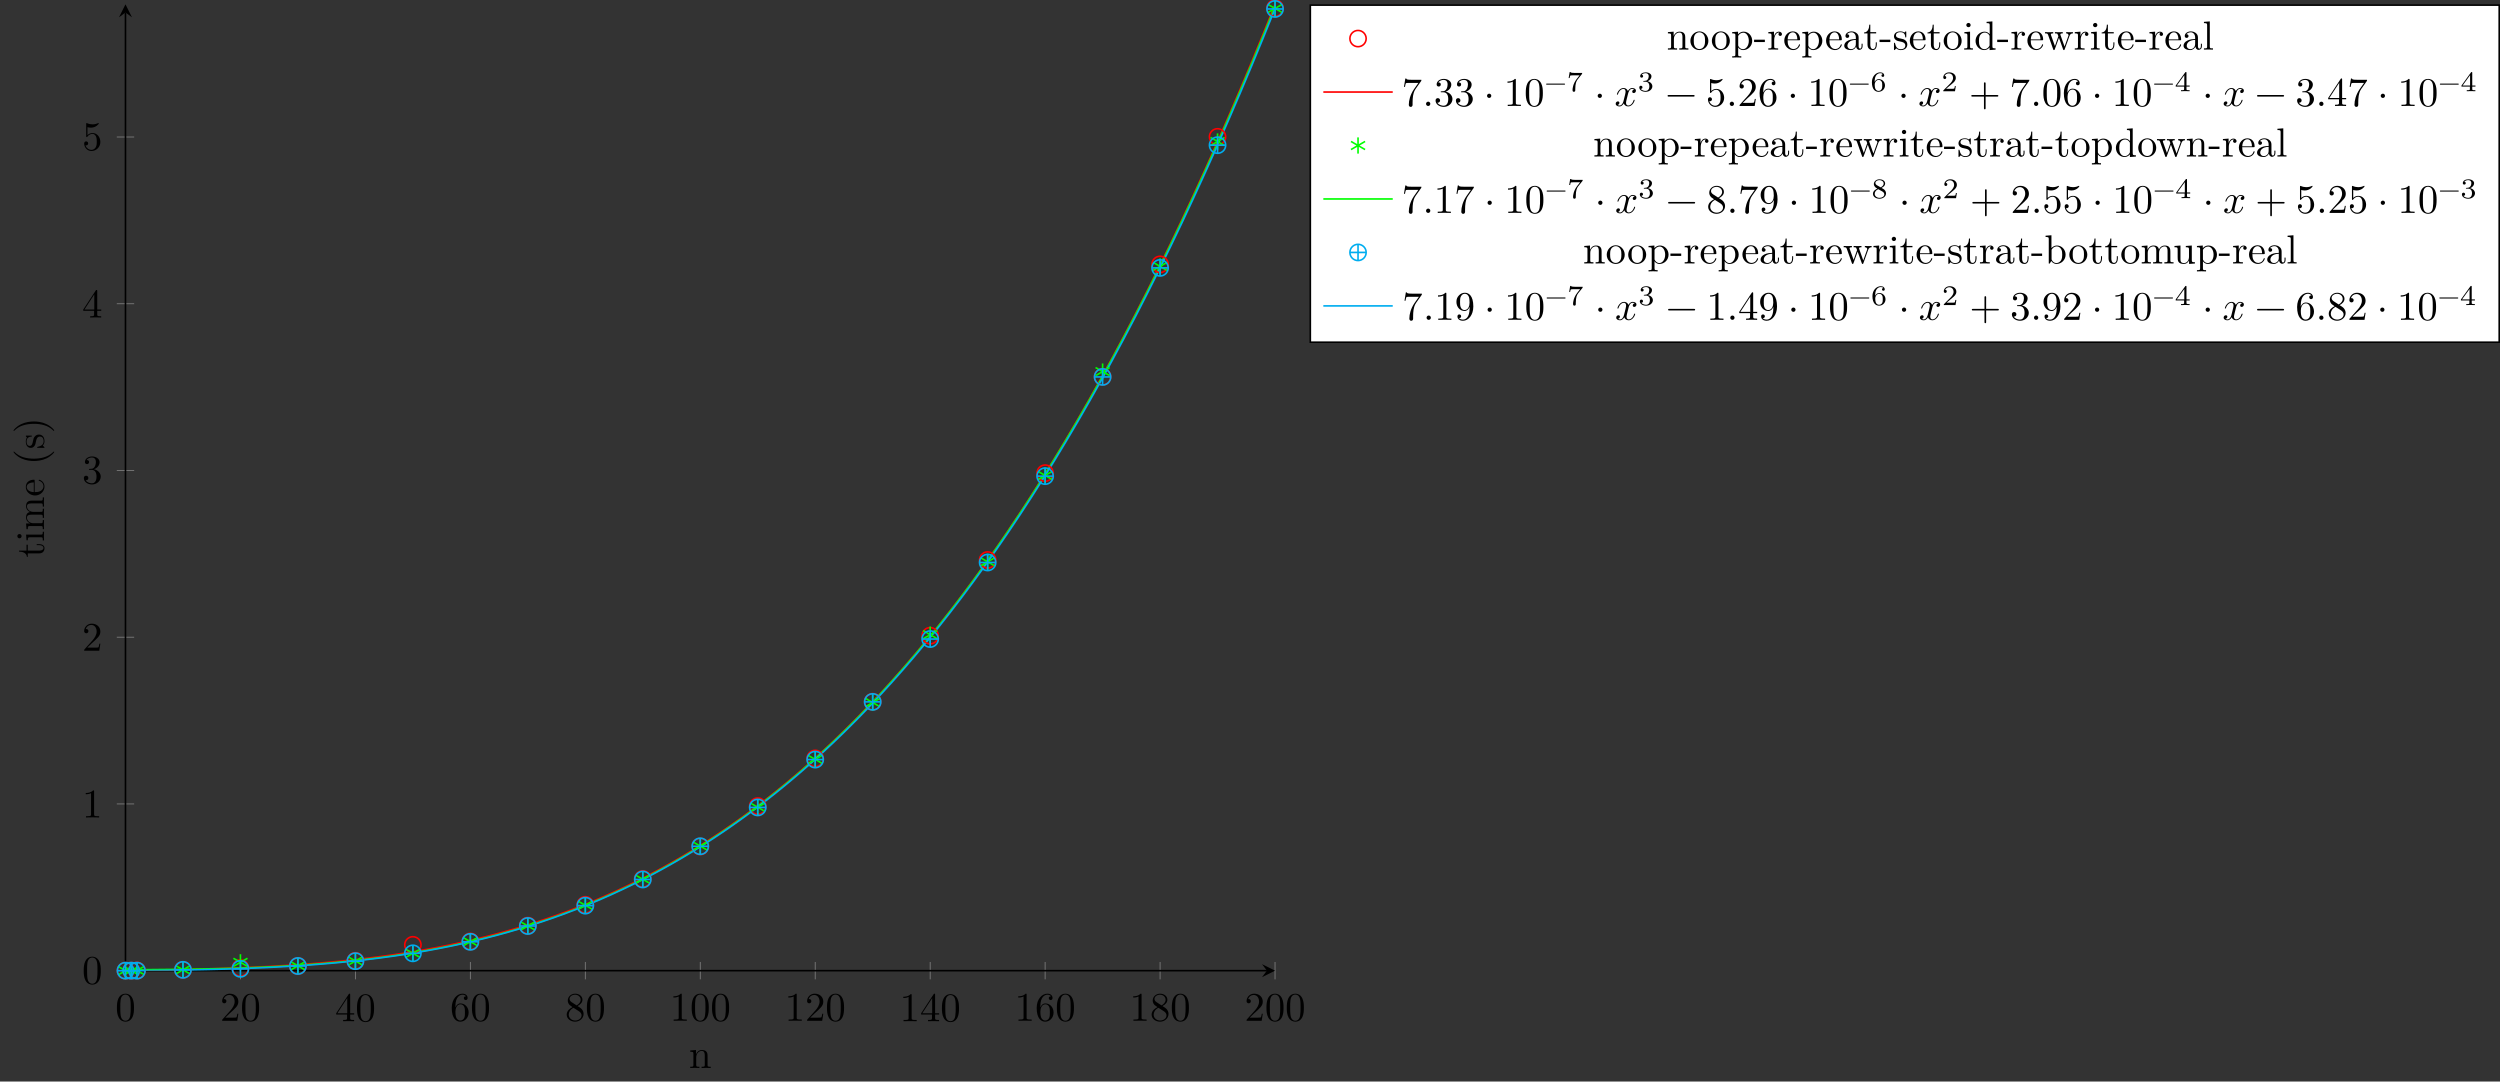 <?xml version="1.0" encoding="UTF-8"?>
<svg xmlns="http://www.w3.org/2000/svg" xmlns:xlink="http://www.w3.org/1999/xlink" width="612.622pt" height="265.033pt" viewBox="0 0 612.622 265.033" version="1.1">
<rect x="0" y="0" width="612.622" height="265.033" fill="#333333" stroke="none"/>
<defs>
<g>
<symbol overflow="visible" id="glyph0-0">
<path style="stroke:none;" d=""/>
</symbol>
<symbol overflow="visible" id="glyph0-1">
<path style="stroke:none;" d="M 4.578 -3.188 C 4.578 -3.984 4.531 -4.781 4.188 -5.516 C 3.734 -6.484 2.906 -6.641 2.5 -6.641 C 1.891 -6.641 1.172 -6.375 0.75 -5.453 C 0.438 -4.766 0.391 -3.984 0.391 -3.188 C 0.391 -2.438 0.422 -1.547 0.844 -0.781 C 1.266 0.016 2 0.219 2.484 0.219 C 3.016 0.219 3.781 0.016 4.219 -0.938 C 4.531 -1.625 4.578 -2.406 4.578 -3.188 Z M 3.766 -3.312 C 3.766 -2.562 3.766 -1.891 3.656 -1.25 C 3.5 -0.297 2.938 0 2.484 0 C 2.094 0 1.5 -0.25 1.328 -1.203 C 1.219 -1.797 1.219 -2.719 1.219 -3.312 C 1.219 -3.953 1.219 -4.609 1.297 -5.141 C 1.484 -6.328 2.234 -6.422 2.484 -6.422 C 2.812 -6.422 3.469 -6.234 3.656 -5.25 C 3.766 -4.688 3.766 -3.938 3.766 -3.312 Z M 3.766 -3.312 "/>
</symbol>
<symbol overflow="visible" id="glyph0-2">
<path style="stroke:none;" d="M 4.469 -1.734 L 4.234 -1.734 C 4.172 -1.438 4.109 -1 4 -0.844 C 3.938 -0.766 3.281 -0.766 3.062 -0.766 L 1.266 -0.766 L 2.328 -1.797 C 3.875 -3.172 4.469 -3.703 4.469 -4.703 C 4.469 -5.844 3.578 -6.641 2.359 -6.641 C 1.234 -6.641 0.5 -5.719 0.5 -4.828 C 0.5 -4.281 1 -4.281 1.031 -4.281 C 1.203 -4.281 1.547 -4.391 1.547 -4.812 C 1.547 -5.062 1.359 -5.328 1.016 -5.328 C 0.938 -5.328 0.922 -5.328 0.891 -5.312 C 1.109 -5.969 1.656 -6.328 2.234 -6.328 C 3.141 -6.328 3.562 -5.516 3.562 -4.703 C 3.562 -3.906 3.078 -3.125 2.516 -2.5 L 0.609 -0.375 C 0.5 -0.266 0.5 -0.234 0.5 0 L 4.203 0 Z M 4.469 -1.734 "/>
</symbol>
<symbol overflow="visible" id="glyph0-3">
<path style="stroke:none;" d="M 4.688 -1.641 L 4.688 -1.953 L 3.703 -1.953 L 3.703 -6.484 C 3.703 -6.688 3.703 -6.75 3.531 -6.75 C 3.453 -6.75 3.422 -6.75 3.344 -6.625 L 0.281 -1.953 L 0.281 -1.641 L 2.938 -1.641 L 2.938 -0.781 C 2.938 -0.422 2.906 -0.312 2.172 -0.312 L 1.969 -0.312 L 1.969 0 C 2.375 -0.031 2.891 -0.031 3.312 -0.031 C 3.734 -0.031 4.25 -0.031 4.672 0 L 4.672 -0.312 L 4.453 -0.312 C 3.719 -0.312 3.703 -0.422 3.703 -0.781 L 3.703 -1.641 Z M 2.984 -1.953 L 0.562 -1.953 L 2.984 -5.672 Z M 2.984 -1.953 "/>
</symbol>
<symbol overflow="visible" id="glyph0-4">
<path style="stroke:none;" d="M 4.562 -2.031 C 4.562 -3.297 3.672 -4.25 2.562 -4.25 C 1.891 -4.25 1.516 -3.75 1.312 -3.266 L 1.312 -3.516 C 1.312 -6.031 2.547 -6.391 3.062 -6.391 C 3.297 -6.391 3.719 -6.328 3.938 -5.984 C 3.781 -5.984 3.391 -5.984 3.391 -5.547 C 3.391 -5.234 3.625 -5.078 3.844 -5.078 C 4 -5.078 4.312 -5.172 4.312 -5.562 C 4.312 -6.156 3.875 -6.641 3.047 -6.641 C 1.766 -6.641 0.422 -5.359 0.422 -3.156 C 0.422 -0.484 1.578 0.219 2.5 0.219 C 3.609 0.219 4.562 -0.719 4.562 -2.031 Z M 3.656 -2.047 C 3.656 -1.562 3.656 -1.062 3.484 -0.703 C 3.188 -0.109 2.734 -0.062 2.5 -0.062 C 1.875 -0.062 1.578 -0.656 1.516 -0.812 C 1.328 -1.281 1.328 -2.078 1.328 -2.25 C 1.328 -3.031 1.656 -4.031 2.547 -4.031 C 2.719 -4.031 3.172 -4.031 3.484 -3.406 C 3.656 -3.047 3.656 -2.531 3.656 -2.047 Z M 3.656 -2.047 "/>
</symbol>
<symbol overflow="visible" id="glyph0-5">
<path style="stroke:none;" d="M 4.562 -1.672 C 4.562 -2.031 4.453 -2.484 4.062 -2.906 C 3.875 -3.109 3.719 -3.203 3.078 -3.609 C 3.797 -3.984 4.281 -4.5 4.281 -5.156 C 4.281 -6.078 3.406 -6.641 2.5 -6.641 C 1.5 -6.641 0.688 -5.906 0.688 -4.969 C 0.688 -4.797 0.703 -4.344 1.125 -3.875 C 1.234 -3.766 1.609 -3.516 1.859 -3.344 C 1.281 -3.047 0.422 -2.5 0.422 -1.5 C 0.422 -0.453 1.438 0.219 2.484 0.219 C 3.609 0.219 4.562 -0.609 4.562 -1.672 Z M 3.844 -5.156 C 3.844 -4.578 3.453 -4.109 2.859 -3.766 L 1.625 -4.562 C 1.172 -4.859 1.125 -5.188 1.125 -5.359 C 1.125 -5.969 1.781 -6.391 2.484 -6.391 C 3.203 -6.391 3.844 -5.875 3.844 -5.156 Z M 4.062 -1.312 C 4.062 -0.578 3.312 -0.062 2.5 -0.062 C 1.641 -0.062 0.922 -0.672 0.922 -1.5 C 0.922 -2.078 1.234 -2.719 2.078 -3.188 L 3.312 -2.406 C 3.594 -2.219 4.062 -1.922 4.062 -1.312 Z M 4.062 -1.312 "/>
</symbol>
<symbol overflow="visible" id="glyph0-6">
<path style="stroke:none;" d="M 4.172 0 L 4.172 -0.312 L 3.859 -0.312 C 2.953 -0.312 2.938 -0.422 2.938 -0.781 L 2.938 -6.375 C 2.938 -6.625 2.938 -6.641 2.703 -6.641 C 2.078 -6 1.203 -6 0.891 -6 L 0.891 -5.688 C 1.094 -5.688 1.672 -5.688 2.188 -5.953 L 2.188 -0.781 C 2.188 -0.422 2.156 -0.312 1.266 -0.312 L 0.953 -0.312 L 0.953 0 C 1.297 -0.031 2.156 -0.031 2.562 -0.031 C 2.953 -0.031 3.828 -0.031 4.172 0 Z M 4.172 0 "/>
</symbol>
<symbol overflow="visible" id="glyph0-7">
<path style="stroke:none;" d="M 4.562 -1.703 C 4.562 -2.516 3.922 -3.297 2.891 -3.516 C 3.703 -3.781 4.281 -4.469 4.281 -5.266 C 4.281 -6.078 3.406 -6.641 2.453 -6.641 C 1.453 -6.641 0.688 -6.047 0.688 -5.281 C 0.688 -4.953 0.906 -4.766 1.203 -4.766 C 1.5 -4.766 1.703 -4.984 1.703 -5.281 C 1.703 -5.766 1.234 -5.766 1.094 -5.766 C 1.391 -6.266 2.047 -6.391 2.406 -6.391 C 2.828 -6.391 3.375 -6.172 3.375 -5.281 C 3.375 -5.156 3.344 -4.578 3.094 -4.141 C 2.797 -3.656 2.453 -3.625 2.203 -3.625 C 2.125 -3.609 1.891 -3.594 1.812 -3.594 C 1.734 -3.578 1.672 -3.562 1.672 -3.469 C 1.672 -3.359 1.734 -3.359 1.906 -3.359 L 2.344 -3.359 C 3.156 -3.359 3.531 -2.688 3.531 -1.703 C 3.531 -0.344 2.844 -0.062 2.406 -0.062 C 1.969 -0.062 1.219 -0.234 0.875 -0.812 C 1.219 -0.766 1.531 -0.984 1.531 -1.359 C 1.531 -1.719 1.266 -1.922 0.984 -1.922 C 0.734 -1.922 0.422 -1.781 0.422 -1.344 C 0.422 -0.438 1.344 0.219 2.438 0.219 C 3.656 0.219 4.562 -0.688 4.562 -1.703 Z M 4.562 -1.703 "/>
</symbol>
<symbol overflow="visible" id="glyph0-8">
<path style="stroke:none;" d="M 4.469 -2 C 4.469 -3.188 3.656 -4.188 2.578 -4.188 C 2.109 -4.188 1.672 -4.031 1.312 -3.672 L 1.312 -5.625 C 1.516 -5.562 1.844 -5.5 2.156 -5.5 C 3.391 -5.5 4.094 -6.406 4.094 -6.531 C 4.094 -6.594 4.062 -6.641 3.984 -6.641 C 3.984 -6.641 3.953 -6.641 3.906 -6.609 C 3.703 -6.516 3.219 -6.312 2.547 -6.312 C 2.156 -6.312 1.688 -6.391 1.219 -6.594 C 1.141 -6.625 1.109 -6.625 1.109 -6.625 C 1 -6.625 1 -6.547 1 -6.391 L 1 -3.438 C 1 -3.266 1 -3.188 1.141 -3.188 C 1.219 -3.188 1.234 -3.203 1.281 -3.266 C 1.391 -3.422 1.75 -3.969 2.562 -3.969 C 3.078 -3.969 3.328 -3.516 3.406 -3.328 C 3.562 -2.953 3.594 -2.578 3.594 -2.078 C 3.594 -1.719 3.594 -1.125 3.344 -0.703 C 3.109 -0.312 2.734 -0.062 2.281 -0.062 C 1.562 -0.062 0.984 -0.594 0.812 -1.172 C 0.844 -1.172 0.875 -1.156 0.984 -1.156 C 1.312 -1.156 1.484 -1.406 1.484 -1.641 C 1.484 -1.891 1.312 -2.141 0.984 -2.141 C 0.844 -2.141 0.5 -2.062 0.5 -1.609 C 0.5 -0.75 1.188 0.219 2.297 0.219 C 3.453 0.219 4.469 -0.734 4.469 -2 Z M 4.469 -2 "/>
</symbol>
<symbol overflow="visible" id="glyph0-9">
<path style="stroke:none;" d="M 4.828 -6.422 L 2.406 -6.422 C 1.203 -6.422 1.172 -6.547 1.141 -6.734 L 0.891 -6.734 L 0.562 -4.688 L 0.812 -4.688 C 0.844 -4.844 0.922 -5.469 1.062 -5.594 C 1.125 -5.656 1.906 -5.656 2.031 -5.656 L 4.094 -5.656 L 2.984 -4.078 C 2.078 -2.734 1.75 -1.344 1.75 -0.328 C 1.75 -0.234 1.75 0.219 2.219 0.219 C 2.672 0.219 2.672 -0.234 2.672 -0.328 L 2.672 -0.844 C 2.672 -1.391 2.703 -1.938 2.781 -2.469 C 2.828 -2.703 2.953 -3.562 3.406 -4.172 L 4.75 -6.078 C 4.828 -6.188 4.828 -6.203 4.828 -6.422 Z M 4.828 -6.422 "/>
</symbol>
<symbol overflow="visible" id="glyph0-10">
<path style="stroke:none;" d="M 1.906 -0.531 C 1.906 -0.812 1.672 -1.062 1.391 -1.062 C 1.094 -1.062 0.859 -0.812 0.859 -0.531 C 0.859 -0.234 1.094 0 1.391 0 C 1.672 0 1.906 -0.234 1.906 -0.531 Z M 1.906 -0.531 "/>
</symbol>
<symbol overflow="visible" id="glyph0-11">
<path style="stroke:none;" d="M 1.906 -2.5 C 1.906 -2.781 1.672 -3.016 1.391 -3.016 C 1.094 -3.016 0.859 -2.781 0.859 -2.5 C 0.859 -2.203 1.094 -1.969 1.391 -1.969 C 1.672 -1.969 1.906 -2.203 1.906 -2.5 Z M 1.906 -2.5 "/>
</symbol>
<symbol overflow="visible" id="glyph0-12">
<path style="stroke:none;" d="M 5.25 -3.75 C 5.25 -4.266 4.672 -4.406 4.328 -4.406 C 3.75 -4.406 3.406 -3.875 3.281 -3.656 C 3.031 -4.312 2.5 -4.406 2.203 -4.406 C 1.172 -4.406 0.594 -3.125 0.594 -2.875 C 0.594 -2.766 0.719 -2.766 0.719 -2.766 C 0.797 -2.766 0.828 -2.797 0.844 -2.875 C 1.188 -3.938 1.844 -4.188 2.188 -4.188 C 2.375 -4.188 2.719 -4.094 2.719 -3.516 C 2.719 -3.203 2.547 -2.547 2.188 -1.141 C 2.031 -0.531 1.672 -0.109 1.234 -0.109 C 1.172 -0.109 0.953 -0.109 0.734 -0.234 C 0.984 -0.297 1.203 -0.5 1.203 -0.781 C 1.203 -1.047 0.984 -1.125 0.844 -1.125 C 0.531 -1.125 0.297 -0.875 0.297 -0.547 C 0.297 -0.094 0.781 0.109 1.219 0.109 C 1.891 0.109 2.25 -0.594 2.266 -0.641 C 2.391 -0.281 2.75 0.109 3.344 0.109 C 4.375 0.109 4.938 -1.172 4.938 -1.422 C 4.938 -1.531 4.859 -1.531 4.828 -1.531 C 4.734 -1.531 4.719 -1.484 4.688 -1.422 C 4.359 -0.344 3.688 -0.109 3.375 -0.109 C 2.984 -0.109 2.828 -0.422 2.828 -0.766 C 2.828 -0.984 2.875 -1.203 2.984 -1.641 L 3.328 -3.016 C 3.391 -3.266 3.625 -4.188 4.312 -4.188 C 4.359 -4.188 4.609 -4.188 4.812 -4.062 C 4.531 -4 4.344 -3.766 4.344 -3.516 C 4.344 -3.359 4.453 -3.172 4.719 -3.172 C 4.938 -3.172 5.25 -3.344 5.25 -3.75 Z M 5.25 -3.75 "/>
</symbol>
<symbol overflow="visible" id="glyph0-13">
<path style="stroke:none;" d="M 7.203 -2.5 C 7.203 -2.609 7.109 -2.688 7 -2.688 L 0.75 -2.688 C 0.641 -2.688 0.562 -2.609 0.562 -2.5 C 0.562 -2.375 0.641 -2.297 0.75 -2.297 L 7 -2.297 C 7.109 -2.297 7.203 -2.375 7.203 -2.5 Z M 7.203 -2.5 "/>
</symbol>
<symbol overflow="visible" id="glyph0-14">
<path style="stroke:none;" d="M 7.203 -2.5 C 7.203 -2.609 7.109 -2.688 7 -2.688 L 4.078 -2.688 L 4.078 -5.609 C 4.078 -5.719 3.984 -5.812 3.875 -5.812 C 3.766 -5.812 3.672 -5.719 3.672 -5.609 L 3.672 -2.688 L 0.75 -2.688 C 0.641 -2.688 0.562 -2.609 0.562 -2.5 C 0.562 -2.375 0.641 -2.297 0.75 -2.297 L 3.672 -2.297 L 3.672 0.625 C 3.672 0.734 3.766 0.828 3.875 0.828 C 3.984 0.828 4.078 0.734 4.078 0.625 L 4.078 -2.297 L 7 -2.297 C 7.109 -2.297 7.203 -2.375 7.203 -2.5 Z M 7.203 -2.5 "/>
</symbol>
<symbol overflow="visible" id="glyph0-15">
<path style="stroke:none;" d="M 4.562 -3.281 C 4.562 -5.969 3.406 -6.641 2.516 -6.641 C 1.969 -6.641 1.484 -6.453 1.062 -6.016 C 0.641 -5.562 0.422 -5.141 0.422 -4.391 C 0.422 -3.156 1.297 -2.172 2.406 -2.172 C 3.016 -2.172 3.422 -2.594 3.656 -3.172 L 3.656 -2.844 C 3.656 -0.516 2.625 -0.062 2.047 -0.062 C 1.875 -0.062 1.328 -0.078 1.062 -0.422 C 1.5 -0.422 1.578 -0.703 1.578 -0.875 C 1.578 -1.188 1.344 -1.328 1.125 -1.328 C 0.969 -1.328 0.672 -1.25 0.672 -0.859 C 0.672 -0.188 1.203 0.219 2.047 0.219 C 3.344 0.219 4.562 -1.141 4.562 -3.281 Z M 3.641 -4.203 C 3.641 -3.375 3.297 -2.406 2.422 -2.406 C 2.266 -2.406 1.797 -2.406 1.5 -3.031 C 1.312 -3.406 1.312 -3.891 1.312 -4.391 C 1.312 -4.922 1.312 -5.391 1.531 -5.766 C 1.797 -6.266 2.172 -6.391 2.516 -6.391 C 2.984 -6.391 3.312 -6.047 3.484 -5.609 C 3.594 -5.281 3.641 -4.656 3.641 -4.203 Z M 3.641 -4.203 "/>
</symbol>
<symbol overflow="visible" id="glyph1-0">
<path style="stroke:none;" d=""/>
</symbol>
<symbol overflow="visible" id="glyph1-1">
<path style="stroke:none;" d="M 5.328 0 L 5.328 -0.312 C 4.812 -0.312 4.562 -0.312 4.562 -0.609 L 4.562 -2.516 C 4.562 -3.375 4.562 -3.672 4.25 -4.031 C 4.109 -4.203 3.781 -4.406 3.203 -4.406 C 2.469 -4.406 2 -3.984 1.719 -3.359 L 1.719 -4.406 L 0.312 -4.297 L 0.312 -3.984 C 1.016 -3.984 1.094 -3.922 1.094 -3.422 L 1.094 -0.75 C 1.094 -0.312 0.984 -0.312 0.312 -0.312 L 0.312 0 L 1.453 -0.031 L 2.562 0 L 2.562 -0.312 C 1.891 -0.312 1.781 -0.312 1.781 -0.75 L 1.781 -2.594 C 1.781 -3.625 2.5 -4.188 3.125 -4.188 C 3.766 -4.188 3.875 -3.656 3.875 -3.078 L 3.875 -0.75 C 3.875 -0.312 3.766 -0.312 3.094 -0.312 L 3.094 0 L 4.219 -0.031 Z M 5.328 0 "/>
</symbol>
<symbol overflow="visible" id="glyph1-2">
<path style="stroke:none;" d="M 4.688 -2.141 C 4.688 -3.406 3.703 -4.469 2.5 -4.469 C 1.25 -4.469 0.281 -3.375 0.281 -2.141 C 0.281 -0.844 1.312 0.109 2.484 0.109 C 3.688 0.109 4.688 -0.875 4.688 -2.141 Z M 3.875 -2.219 C 3.875 -1.859 3.875 -1.312 3.656 -0.875 C 3.422 -0.422 2.984 -0.141 2.5 -0.141 C 2.062 -0.141 1.625 -0.344 1.359 -0.812 C 1.109 -1.25 1.109 -1.859 1.109 -2.219 C 1.109 -2.609 1.109 -3.141 1.344 -3.578 C 1.609 -4.031 2.078 -4.25 2.484 -4.25 C 2.922 -4.25 3.344 -4.031 3.609 -3.594 C 3.875 -3.172 3.875 -2.594 3.875 -2.219 Z M 3.875 -2.219 "/>
</symbol>
<symbol overflow="visible" id="glyph1-3">
<path style="stroke:none;" d="M 5.188 -2.156 C 5.188 -3.422 4.234 -4.406 3.109 -4.406 C 2.328 -4.406 1.906 -3.969 1.719 -3.75 L 1.719 -4.406 L 0.281 -4.297 L 0.281 -3.984 C 0.984 -3.984 1.062 -3.922 1.062 -3.484 L 1.062 1.172 C 1.062 1.625 0.953 1.625 0.281 1.625 L 0.281 1.938 L 1.391 1.906 L 2.516 1.938 L 2.516 1.625 C 1.859 1.625 1.75 1.625 1.75 1.172 L 1.75 -0.594 C 1.797 -0.422 2.219 0.109 2.969 0.109 C 4.156 0.109 5.188 -0.875 5.188 -2.156 Z M 4.359 -2.156 C 4.359 -0.953 3.672 -0.109 2.938 -0.109 C 2.531 -0.109 2.156 -0.312 1.891 -0.719 C 1.75 -0.922 1.75 -0.938 1.75 -1.141 L 1.75 -3.359 C 2.031 -3.875 2.516 -4.156 3.031 -4.156 C 3.766 -4.156 4.359 -3.281 4.359 -2.156 Z M 4.359 -2.156 "/>
</symbol>
<symbol overflow="visible" id="glyph1-4">
<path style="stroke:none;" d="M 2.75 -1.859 L 2.75 -2.438 L 0.109 -2.438 L 0.109 -1.859 Z M 2.75 -1.859 "/>
</symbol>
<symbol overflow="visible" id="glyph1-5">
<path style="stroke:none;" d="M 3.625 -3.797 C 3.625 -4.109 3.312 -4.406 2.891 -4.406 C 2.156 -4.406 1.797 -3.734 1.672 -3.312 L 1.672 -4.406 L 0.281 -4.297 L 0.281 -3.984 C 0.984 -3.984 1.062 -3.922 1.062 -3.422 L 1.062 -0.75 C 1.062 -0.312 0.953 -0.312 0.281 -0.312 L 0.281 0 L 1.422 -0.031 C 1.812 -0.031 2.281 -0.031 2.688 0 L 2.688 -0.312 L 2.469 -0.312 C 1.734 -0.312 1.719 -0.422 1.719 -0.781 L 1.719 -2.312 C 1.719 -3.297 2.141 -4.188 2.891 -4.188 C 2.953 -4.188 2.984 -4.188 3 -4.172 C 2.969 -4.172 2.766 -4.047 2.766 -3.781 C 2.766 -3.516 2.984 -3.359 3.203 -3.359 C 3.375 -3.359 3.625 -3.484 3.625 -3.797 Z M 3.625 -3.797 "/>
</symbol>
<symbol overflow="visible" id="glyph1-6">
<path style="stroke:none;" d="M 4.141 -1.188 C 4.141 -1.281 4.062 -1.312 4 -1.312 C 3.922 -1.312 3.891 -1.25 3.875 -1.172 C 3.531 -0.141 2.625 -0.141 2.531 -0.141 C 2.031 -0.141 1.641 -0.438 1.406 -0.812 C 1.109 -1.281 1.109 -1.938 1.109 -2.297 L 3.891 -2.297 C 4.109 -2.297 4.141 -2.297 4.141 -2.516 C 4.141 -3.5 3.594 -4.469 2.359 -4.469 C 1.203 -4.469 0.281 -3.438 0.281 -2.188 C 0.281 -0.859 1.328 0.109 2.469 0.109 C 3.688 0.109 4.141 -1 4.141 -1.188 Z M 3.484 -2.516 L 1.109 -2.516 C 1.172 -4 2.016 -4.25 2.359 -4.25 C 3.375 -4.25 3.484 -2.906 3.484 -2.516 Z M 3.484 -2.516 "/>
</symbol>
<symbol overflow="visible" id="glyph1-7">
<path style="stroke:none;" d="M 4.812 -0.891 L 4.812 -1.453 L 4.562 -1.453 L 4.562 -0.891 C 4.562 -0.312 4.312 -0.25 4.203 -0.25 C 3.875 -0.25 3.844 -0.703 3.844 -0.75 L 3.844 -2.734 C 3.844 -3.156 3.844 -3.547 3.484 -3.922 C 3.094 -4.312 2.594 -4.469 2.109 -4.469 C 1.297 -4.469 0.609 -4 0.609 -3.344 C 0.609 -3.047 0.812 -2.875 1.062 -2.875 C 1.344 -2.875 1.531 -3.078 1.531 -3.328 C 1.531 -3.453 1.469 -3.781 1.016 -3.781 C 1.281 -4.141 1.781 -4.25 2.094 -4.25 C 2.578 -4.25 3.156 -3.859 3.156 -2.969 L 3.156 -2.609 C 2.641 -2.578 1.938 -2.547 1.312 -2.25 C 0.562 -1.906 0.312 -1.391 0.312 -0.953 C 0.312 -0.141 1.281 0.109 1.906 0.109 C 2.578 0.109 3.031 -0.297 3.219 -0.75 C 3.266 -0.359 3.531 0.062 4 0.062 C 4.203 0.062 4.812 -0.078 4.812 -0.891 Z M 3.156 -1.391 C 3.156 -0.453 2.438 -0.109 1.984 -0.109 C 1.5 -0.109 1.094 -0.453 1.094 -0.953 C 1.094 -1.5 1.5 -2.328 3.156 -2.391 Z M 3.156 -1.391 "/>
</symbol>
<symbol overflow="visible" id="glyph1-8">
<path style="stroke:none;" d="M 3.312 -1.234 L 3.312 -1.797 L 3.062 -1.797 L 3.062 -1.25 C 3.062 -0.516 2.766 -0.141 2.391 -0.141 C 1.719 -0.141 1.719 -1.047 1.719 -1.219 L 1.719 -3.984 L 3.156 -3.984 L 3.156 -4.297 L 1.719 -4.297 L 1.719 -6.125 L 1.469 -6.125 C 1.469 -5.312 1.172 -4.25 0.188 -4.203 L 0.188 -3.984 L 1.031 -3.984 L 1.031 -1.234 C 1.031 -0.016 1.969 0.109 2.328 0.109 C 3.031 0.109 3.312 -0.594 3.312 -1.234 Z M 3.312 -1.234 "/>
</symbol>
<symbol overflow="visible" id="glyph1-9">
<path style="stroke:none;" d="M 3.594 -1.281 C 3.594 -1.797 3.297 -2.109 3.172 -2.219 C 2.844 -2.547 2.453 -2.625 2.031 -2.703 C 1.469 -2.812 0.812 -2.938 0.812 -3.516 C 0.812 -3.875 1.062 -4.281 1.922 -4.281 C 3.016 -4.281 3.078 -3.375 3.094 -3.078 C 3.094 -2.984 3.203 -2.984 3.203 -2.984 C 3.344 -2.984 3.344 -3.031 3.344 -3.219 L 3.344 -4.234 C 3.344 -4.391 3.344 -4.469 3.234 -4.469 C 3.188 -4.469 3.156 -4.469 3.031 -4.344 C 3 -4.312 2.906 -4.219 2.859 -4.188 C 2.484 -4.469 2.078 -4.469 1.922 -4.469 C 0.703 -4.469 0.328 -3.797 0.328 -3.234 C 0.328 -2.891 0.484 -2.609 0.75 -2.391 C 1.078 -2.141 1.359 -2.078 2.078 -1.938 C 2.297 -1.891 3.109 -1.734 3.109 -1.016 C 3.109 -0.516 2.766 -0.109 1.984 -0.109 C 1.141 -0.109 0.781 -0.672 0.594 -1.531 C 0.562 -1.656 0.562 -1.688 0.453 -1.688 C 0.328 -1.688 0.328 -1.625 0.328 -1.453 L 0.328 -0.125 C 0.328 0.047 0.328 0.109 0.438 0.109 C 0.484 0.109 0.5 0.094 0.688 -0.094 C 0.703 -0.109 0.703 -0.125 0.891 -0.312 C 1.328 0.094 1.781 0.109 1.984 0.109 C 3.125 0.109 3.594 -0.562 3.594 -1.281 Z M 3.594 -1.281 "/>
</symbol>
<symbol overflow="visible" id="glyph1-10">
<path style="stroke:none;" d="M 2.469 0 L 2.469 -0.312 C 1.797 -0.312 1.766 -0.359 1.766 -0.75 L 1.766 -4.406 L 0.375 -4.297 L 0.375 -3.984 C 1.016 -3.984 1.109 -3.922 1.109 -3.438 L 1.109 -0.75 C 1.109 -0.312 1 -0.312 0.328 -0.312 L 0.328 0 L 1.422 -0.031 C 1.781 -0.031 2.125 -0.016 2.469 0 Z M 1.906 -6.016 C 1.906 -6.297 1.688 -6.547 1.391 -6.547 C 1.047 -6.547 0.844 -6.266 0.844 -6.016 C 0.844 -5.75 1.078 -5.5 1.375 -5.5 C 1.719 -5.5 1.906 -5.766 1.906 -6.016 Z M 1.906 -6.016 "/>
</symbol>
<symbol overflow="visible" id="glyph1-11">
<path style="stroke:none;" d="M 5.25 0 L 5.25 -0.312 C 4.562 -0.312 4.469 -0.375 4.469 -0.875 L 4.469 -6.922 L 3.047 -6.812 L 3.047 -6.5 C 3.734 -6.5 3.812 -6.438 3.812 -5.938 L 3.812 -3.781 C 3.531 -4.141 3.094 -4.406 2.562 -4.406 C 1.391 -4.406 0.344 -3.422 0.344 -2.141 C 0.344 -0.875 1.312 0.109 2.453 0.109 C 3.094 0.109 3.531 -0.234 3.781 -0.547 L 3.781 0.109 Z M 3.781 -1.172 C 3.781 -1 3.781 -0.984 3.672 -0.812 C 3.375 -0.328 2.938 -0.109 2.5 -0.109 C 2.047 -0.109 1.688 -0.375 1.453 -0.75 C 1.203 -1.156 1.172 -1.719 1.172 -2.141 C 1.172 -2.5 1.188 -3.094 1.469 -3.547 C 1.688 -3.859 2.062 -4.188 2.609 -4.188 C 2.953 -4.188 3.375 -4.031 3.672 -3.594 C 3.781 -3.422 3.781 -3.406 3.781 -3.219 Z M 3.781 -1.172 "/>
</symbol>
<symbol overflow="visible" id="glyph1-12">
<path style="stroke:none;" d="M 7.016 -3.984 L 7.016 -4.297 C 6.781 -4.281 6.5 -4.266 6.281 -4.266 L 5.359 -4.297 L 5.359 -3.984 C 5.719 -3.984 5.938 -3.797 5.938 -3.516 C 5.938 -3.453 5.938 -3.422 5.875 -3.297 L 4.969 -0.75 L 3.984 -3.531 C 3.953 -3.656 3.938 -3.672 3.938 -3.719 C 3.938 -3.984 4.328 -3.984 4.531 -3.984 L 4.531 -4.297 L 3.484 -4.266 C 3.188 -4.266 2.906 -4.281 2.609 -4.297 L 2.609 -3.984 C 2.969 -3.984 3.125 -3.969 3.234 -3.844 C 3.281 -3.781 3.391 -3.484 3.453 -3.297 L 2.609 -0.875 L 1.656 -3.531 C 1.609 -3.656 1.609 -3.672 1.609 -3.719 C 1.609 -3.984 2 -3.984 2.188 -3.984 L 2.188 -4.297 L 1.109 -4.266 L 0.172 -4.297 L 0.172 -3.984 C 0.672 -3.984 0.797 -3.953 0.922 -3.641 L 2.172 -0.109 C 2.219 0.031 2.25 0.109 2.375 0.109 C 2.516 0.109 2.531 0.047 2.578 -0.094 L 3.594 -2.906 L 4.609 -0.078 C 4.641 0.031 4.672 0.109 4.812 0.109 C 4.938 0.109 4.969 0.016 5 -0.078 L 6.172 -3.344 C 6.344 -3.844 6.656 -3.984 7.016 -3.984 Z M 7.016 -3.984 "/>
</symbol>
<symbol overflow="visible" id="glyph1-13">
<path style="stroke:none;" d="M 2.547 0 L 2.547 -0.312 C 1.875 -0.312 1.766 -0.312 1.766 -0.75 L 1.766 -6.922 L 0.328 -6.812 L 0.328 -6.5 C 1.031 -6.5 1.109 -6.438 1.109 -5.938 L 1.109 -0.75 C 1.109 -0.312 1 -0.312 0.328 -0.312 L 0.328 0 L 1.438 -0.031 Z M 2.547 0 "/>
</symbol>
<symbol overflow="visible" id="glyph1-14">
<path style="stroke:none;" d="M 5.188 -2.156 C 5.188 -3.422 4.219 -4.406 3.078 -4.406 C 2.297 -4.406 1.875 -3.938 1.719 -3.766 L 1.719 -6.922 L 0.281 -6.812 L 0.281 -6.5 C 0.984 -6.5 1.062 -6.438 1.062 -5.938 L 1.062 0 L 1.312 0 L 1.672 -0.625 C 1.812 -0.391 2.234 0.109 2.969 0.109 C 4.156 0.109 5.188 -0.875 5.188 -2.156 Z M 4.359 -2.156 C 4.359 -1.797 4.344 -1.203 4.062 -0.75 C 3.844 -0.438 3.469 -0.109 2.938 -0.109 C 2.484 -0.109 2.125 -0.344 1.891 -0.719 C 1.75 -0.922 1.75 -0.953 1.75 -1.141 L 1.75 -3.188 C 1.75 -3.375 1.75 -3.391 1.859 -3.547 C 2.25 -4.109 2.797 -4.188 3.031 -4.188 C 3.484 -4.188 3.844 -3.922 4.078 -3.547 C 4.344 -3.141 4.359 -2.578 4.359 -2.156 Z M 4.359 -2.156 "/>
</symbol>
<symbol overflow="visible" id="glyph1-15">
<path style="stroke:none;" d="M 8.109 0 L 8.109 -0.312 C 7.594 -0.312 7.344 -0.312 7.328 -0.609 L 7.328 -2.516 C 7.328 -3.375 7.328 -3.672 7.016 -4.031 C 6.875 -4.203 6.547 -4.406 5.969 -4.406 C 5.141 -4.406 4.688 -3.812 4.531 -3.422 C 4.391 -4.297 3.656 -4.406 3.203 -4.406 C 2.469 -4.406 2 -3.984 1.719 -3.359 L 1.719 -4.406 L 0.312 -4.297 L 0.312 -3.984 C 1.016 -3.984 1.094 -3.922 1.094 -3.422 L 1.094 -0.75 C 1.094 -0.312 0.984 -0.312 0.312 -0.312 L 0.312 0 L 1.453 -0.031 L 2.562 0 L 2.562 -0.312 C 1.891 -0.312 1.781 -0.312 1.781 -0.75 L 1.781 -2.594 C 1.781 -3.625 2.5 -4.188 3.125 -4.188 C 3.766 -4.188 3.875 -3.656 3.875 -3.078 L 3.875 -0.75 C 3.875 -0.312 3.766 -0.312 3.094 -0.312 L 3.094 0 L 4.219 -0.031 L 5.328 0 L 5.328 -0.312 C 4.672 -0.312 4.562 -0.312 4.562 -0.75 L 4.562 -2.594 C 4.562 -3.625 5.266 -4.188 5.906 -4.188 C 6.531 -4.188 6.641 -3.656 6.641 -3.078 L 6.641 -0.75 C 6.641 -0.312 6.531 -0.312 5.859 -0.312 L 5.859 0 L 6.984 -0.031 Z M 8.109 0 "/>
</symbol>
<symbol overflow="visible" id="glyph1-16">
<path style="stroke:none;" d="M 5.328 0 L 5.328 -0.312 C 4.641 -0.312 4.562 -0.375 4.562 -0.875 L 4.562 -4.406 L 3.094 -4.297 L 3.094 -3.984 C 3.781 -3.984 3.875 -3.922 3.875 -3.422 L 3.875 -1.656 C 3.875 -0.781 3.391 -0.109 2.656 -0.109 C 1.828 -0.109 1.781 -0.578 1.781 -1.094 L 1.781 -4.406 L 0.312 -4.297 L 0.312 -3.984 C 1.094 -3.984 1.094 -3.953 1.094 -3.078 L 1.094 -1.578 C 1.094 -0.797 1.094 0.109 2.609 0.109 C 3.172 0.109 3.609 -0.172 3.891 -0.781 L 3.891 0.109 Z M 5.328 0 "/>
</symbol>
<symbol overflow="visible" id="glyph2-0">
<path style="stroke:none;" d=""/>
</symbol>
<symbol overflow="visible" id="glyph2-1">
<path style="stroke:none;" d="M -1.234 -3.312 L -1.797 -3.312 L -1.797 -3.062 L -1.25 -3.062 C -0.516 -3.062 -0.141 -2.766 -0.141 -2.391 C -0.141 -1.719 -1.047 -1.719 -1.219 -1.719 L -3.984 -1.719 L -3.984 -3.156 L -4.297 -3.156 L -4.297 -1.719 L -6.125 -1.719 L -6.125 -1.469 C -5.312 -1.469 -4.25 -1.172 -4.203 -0.188 L -3.984 -0.188 L -3.984 -1.031 L -1.234 -1.031 C -0.016 -1.031 0.109 -1.969 0.109 -2.328 C 0.109 -3.031 -0.594 -3.312 -1.234 -3.312 Z M -1.234 -3.312 "/>
</symbol>
<symbol overflow="visible" id="glyph2-2">
<path style="stroke:none;" d="M 0 -2.469 L -0.312 -2.469 C -0.312 -1.797 -0.359 -1.766 -0.75 -1.766 L -4.406 -1.766 L -4.297 -0.375 L -3.984 -0.375 C -3.984 -1.016 -3.922 -1.109 -3.438 -1.109 L -0.75 -1.109 C -0.312 -1.109 -0.312 -1 -0.312 -0.328 L 0 -0.328 L -0.031 -1.422 C -0.031 -1.781 -0.016 -2.125 0 -2.469 Z M -6.016 -1.906 C -6.297 -1.906 -6.547 -1.688 -6.547 -1.391 C -6.547 -1.047 -6.266 -0.844 -6.016 -0.844 C -5.75 -0.844 -5.5 -1.078 -5.5 -1.375 C -5.5 -1.719 -5.766 -1.906 -6.016 -1.906 Z M -6.016 -1.906 "/>
</symbol>
<symbol overflow="visible" id="glyph2-3">
<path style="stroke:none;" d="M 0 -8.109 L -0.312 -8.109 C -0.312 -7.594 -0.312 -7.344 -0.609 -7.328 L -2.516 -7.328 C -3.375 -7.328 -3.672 -7.328 -4.031 -7.016 C -4.203 -6.875 -4.406 -6.547 -4.406 -5.969 C -4.406 -5.141 -3.812 -4.688 -3.422 -4.531 C -4.297 -4.391 -4.406 -3.656 -4.406 -3.203 C -4.406 -2.469 -3.984 -2 -3.359 -1.719 L -4.406 -1.719 L -4.297 -0.312 L -3.984 -0.312 C -3.984 -1.016 -3.922 -1.094 -3.422 -1.094 L -0.75 -1.094 C -0.312 -1.094 -0.312 -0.984 -0.312 -0.312 L 0 -0.312 L -0.031 -1.453 L 0 -2.562 L -0.312 -2.562 C -0.312 -1.891 -0.312 -1.781 -0.75 -1.781 L -2.594 -1.781 C -3.625 -1.781 -4.188 -2.5 -4.188 -3.125 C -4.188 -3.766 -3.656 -3.875 -3.078 -3.875 L -0.75 -3.875 C -0.312 -3.875 -0.312 -3.766 -0.312 -3.094 L 0 -3.094 L -0.031 -4.219 L 0 -5.328 L -0.312 -5.328 C -0.312 -4.672 -0.312 -4.562 -0.75 -4.562 L -2.594 -4.562 C -3.625 -4.562 -4.188 -5.266 -4.188 -5.906 C -4.188 -6.531 -3.656 -6.641 -3.078 -6.641 L -0.75 -6.641 C -0.312 -6.641 -0.312 -6.531 -0.312 -5.859 L 0 -5.859 L -0.031 -6.984 Z M 0 -8.109 "/>
</symbol>
<symbol overflow="visible" id="glyph2-4">
<path style="stroke:none;" d="M -1.188 -4.141 C -1.281 -4.141 -1.312 -4.062 -1.312 -4 C -1.312 -3.922 -1.25 -3.891 -1.172 -3.875 C -0.141 -3.531 -0.141 -2.625 -0.141 -2.531 C -0.141 -2.031 -0.438 -1.641 -0.812 -1.406 C -1.281 -1.109 -1.938 -1.109 -2.297 -1.109 L -2.297 -3.891 C -2.297 -4.109 -2.297 -4.141 -2.516 -4.141 C -3.5 -4.141 -4.469 -3.594 -4.469 -2.359 C -4.469 -1.203 -3.438 -0.281 -2.188 -0.281 C -0.859 -0.281 0.109 -1.328 0.109 -2.469 C 0.109 -3.688 -1 -4.141 -1.188 -4.141 Z M -2.516 -3.484 L -2.516 -1.109 C -4 -1.172 -4.25 -2.016 -4.25 -2.359 C -4.25 -3.375 -2.906 -3.484 -2.516 -3.484 Z M -2.516 -3.484 "/>
</symbol>
<symbol overflow="visible" id="glyph2-5">
<path style="stroke:none;" d="M 2.391 -3.297 C 2.359 -3.297 2.344 -3.297 2.172 -3.125 C 0.922 -1.891 -0.969 -1.562 -2.5 -1.562 C -4.234 -1.562 -5.969 -1.938 -7.203 -3.172 C -7.328 -3.297 -7.344 -3.297 -7.375 -3.297 C -7.453 -3.297 -7.484 -3.266 -7.484 -3.203 C -7.484 -3.094 -6.797 -2.203 -5.531 -1.609 C -4.438 -1.109 -3.328 -0.984 -2.5 -0.984 C -1.719 -0.984 -0.516 -1.094 0.625 -1.641 C 1.844 -2.25 2.5 -3.094 2.5 -3.203 C 2.5 -3.266 2.469 -3.297 2.391 -3.297 Z M 2.391 -3.297 "/>
</symbol>
<symbol overflow="visible" id="glyph2-6">
<path style="stroke:none;" d="M -1.281 -3.594 C -1.797 -3.594 -2.109 -3.297 -2.219 -3.172 C -2.547 -2.844 -2.625 -2.453 -2.703 -2.031 C -2.812 -1.469 -2.938 -0.812 -3.516 -0.812 C -3.875 -0.812 -4.281 -1.062 -4.281 -1.922 C -4.281 -3.016 -3.375 -3.078 -3.078 -3.094 C -2.984 -3.094 -2.984 -3.203 -2.984 -3.203 C -2.984 -3.344 -3.031 -3.344 -3.219 -3.344 L -4.234 -3.344 C -4.391 -3.344 -4.469 -3.344 -4.469 -3.234 C -4.469 -3.188 -4.469 -3.156 -4.344 -3.031 C -4.312 -3 -4.219 -2.906 -4.188 -2.859 C -4.469 -2.484 -4.469 -2.078 -4.469 -1.922 C -4.469 -0.703 -3.797 -0.328 -3.234 -0.328 C -2.891 -0.328 -2.609 -0.484 -2.391 -0.75 C -2.141 -1.078 -2.078 -1.359 -1.938 -2.078 C -1.891 -2.297 -1.734 -3.109 -1.016 -3.109 C -0.516 -3.109 -0.109 -2.766 -0.109 -1.984 C -0.109 -1.141 -0.672 -0.781 -1.531 -0.594 C -1.656 -0.562 -1.688 -0.562 -1.688 -0.453 C -1.688 -0.328 -1.625 -0.328 -1.453 -0.328 L -0.125 -0.328 C 0.047 -0.328 0.109 -0.328 0.109 -0.438 C 0.109 -0.484 0.094 -0.5 -0.094 -0.688 C -0.109 -0.703 -0.125 -0.703 -0.312 -0.891 C 0.094 -1.328 0.109 -1.781 0.109 -1.984 C 0.109 -3.125 -0.562 -3.594 -1.281 -3.594 Z M -1.281 -3.594 "/>
</symbol>
<symbol overflow="visible" id="glyph2-7">
<path style="stroke:none;" d="M -2.5 -2.875 C -3.266 -2.875 -4.469 -2.766 -5.609 -2.219 C -6.828 -1.625 -7.484 -0.766 -7.484 -0.672 C -7.484 -0.609 -7.438 -0.562 -7.375 -0.562 C -7.344 -0.562 -7.328 -0.562 -7.141 -0.75 C -6.156 -1.734 -4.578 -2.297 -2.5 -2.297 C -0.781 -2.297 0.969 -1.938 2.219 -0.703 C 2.344 -0.562 2.359 -0.562 2.391 -0.562 C 2.453 -0.562 2.5 -0.609 2.5 -0.672 C 2.5 -0.766 1.812 -1.672 0.547 -2.25 C -0.547 -2.766 -1.656 -2.875 -2.5 -2.875 Z M -2.5 -2.875 "/>
</symbol>
<symbol overflow="visible" id="glyph3-0">
<path style="stroke:none;" d=""/>
</symbol>
<symbol overflow="visible" id="glyph3-1">
<path style="stroke:none;" d="M 5.031 -1.734 C 5.031 -1.812 4.969 -1.875 4.891 -1.875 L 0.531 -1.875 C 0.453 -1.875 0.391 -1.812 0.391 -1.734 C 0.391 -1.672 0.453 -1.609 0.531 -1.609 L 4.891 -1.609 C 4.969 -1.609 5.031 -1.672 5.031 -1.734 Z M 5.031 -1.734 "/>
</symbol>
<symbol overflow="visible" id="glyph3-2">
<path style="stroke:none;" d="M 3.797 -4.484 L 1.969 -4.484 C 1.688 -4.484 1.609 -4.5 1.359 -4.516 C 1 -4.547 0.984 -4.594 0.969 -4.703 L 0.734 -4.703 L 0.484 -3.219 L 0.719 -3.219 C 0.734 -3.328 0.812 -3.781 0.922 -3.859 C 0.969 -3.891 1.547 -3.891 1.641 -3.891 L 3.156 -3.891 L 2.438 -2.969 C 1.531 -1.781 1.438 -0.672 1.438 -0.266 C 1.438 -0.188 1.438 0.141 1.766 0.141 C 2.109 0.141 2.109 -0.172 2.109 -0.266 L 2.109 -0.547 C 2.109 -1.891 2.391 -2.516 2.688 -2.891 L 3.734 -4.203 C 3.797 -4.297 3.797 -4.312 3.797 -4.484 Z M 3.797 -4.484 "/>
</symbol>
<symbol overflow="visible" id="glyph3-3">
<path style="stroke:none;" d="M 3.578 -1.203 C 3.578 -1.75 3.141 -2.297 2.375 -2.453 C 3.094 -2.719 3.359 -3.234 3.359 -3.672 C 3.359 -4.219 2.734 -4.625 1.953 -4.625 C 1.188 -4.625 0.594 -4.25 0.594 -3.688 C 0.594 -3.453 0.75 -3.328 0.953 -3.328 C 1.172 -3.328 1.312 -3.484 1.312 -3.672 C 1.312 -3.875 1.172 -4.031 0.953 -4.047 C 1.203 -4.344 1.672 -4.422 1.938 -4.422 C 2.25 -4.422 2.688 -4.266 2.688 -3.672 C 2.688 -3.375 2.594 -3.047 2.406 -2.844 C 2.188 -2.578 1.984 -2.562 1.641 -2.531 C 1.469 -2.516 1.453 -2.516 1.422 -2.516 C 1.422 -2.516 1.344 -2.5 1.344 -2.422 C 1.344 -2.328 1.406 -2.328 1.531 -2.328 L 1.906 -2.328 C 2.453 -2.328 2.844 -1.953 2.844 -1.203 C 2.844 -0.344 2.328 -0.078 1.938 -0.078 C 1.656 -0.078 1.031 -0.156 0.75 -0.578 C 1.078 -0.578 1.156 -0.812 1.156 -0.969 C 1.156 -1.188 0.984 -1.344 0.766 -1.344 C 0.578 -1.344 0.375 -1.219 0.375 -0.938 C 0.375 -0.281 1.094 0.141 1.938 0.141 C 2.906 0.141 3.578 -0.516 3.578 -1.203 Z M 3.578 -1.203 "/>
</symbol>
<symbol overflow="visible" id="glyph3-4">
<path style="stroke:none;" d="M 3.578 -1.422 C 3.578 -2.312 2.875 -2.969 2.062 -2.969 C 1.5 -2.969 1.203 -2.594 1.047 -2.281 C 1.047 -2.844 1.094 -3.359 1.359 -3.797 C 1.594 -4.172 1.969 -4.422 2.422 -4.422 C 2.625 -4.422 2.906 -4.375 3.047 -4.188 C 2.875 -4.172 2.719 -4.047 2.719 -3.844 C 2.719 -3.672 2.844 -3.516 3.047 -3.516 C 3.266 -3.516 3.391 -3.656 3.391 -3.859 C 3.391 -4.266 3.094 -4.625 2.406 -4.625 C 1.406 -4.625 0.375 -3.703 0.375 -2.203 C 0.375 -0.406 1.219 0.141 2 0.141 C 2.844 0.141 3.578 -0.516 3.578 -1.422 Z M 2.906 -1.422 C 2.906 -1.031 2.906 -0.734 2.719 -0.453 C 2.562 -0.219 2.328 -0.078 2 -0.078 C 1.641 -0.078 1.375 -0.281 1.219 -0.594 C 1.125 -0.797 1.062 -1.156 1.062 -1.562 C 1.062 -2.25 1.469 -2.766 2.031 -2.766 C 2.344 -2.766 2.562 -2.641 2.734 -2.391 C 2.906 -2.125 2.906 -1.828 2.906 -1.422 Z M 2.906 -1.422 "/>
</symbol>
<symbol overflow="visible" id="glyph3-5">
<path style="stroke:none;" d="M 3.516 -1.266 L 3.281 -1.266 C 3.266 -1.109 3.188 -0.703 3.094 -0.641 C 3.047 -0.594 2.516 -0.594 2.406 -0.594 L 1.125 -0.594 C 1.859 -1.234 2.109 -1.438 2.516 -1.766 C 3.031 -2.172 3.516 -2.609 3.516 -3.266 C 3.516 -4.109 2.781 -4.625 1.891 -4.625 C 1.031 -4.625 0.438 -4.016 0.438 -3.375 C 0.438 -3.031 0.734 -2.984 0.812 -2.984 C 0.969 -2.984 1.172 -3.109 1.172 -3.359 C 1.172 -3.484 1.125 -3.734 0.766 -3.734 C 0.984 -4.219 1.453 -4.375 1.781 -4.375 C 2.484 -4.375 2.844 -3.828 2.844 -3.266 C 2.844 -2.656 2.406 -2.188 2.188 -1.938 L 0.516 -0.266 C 0.438 -0.203 0.438 -0.188 0.438 0 L 3.312 0 Z M 3.516 -1.266 "/>
</symbol>
<symbol overflow="visible" id="glyph3-6">
<path style="stroke:none;" d="M 3.688 -1.141 L 3.688 -1.391 L 2.906 -1.391 L 2.906 -4.5 C 2.906 -4.641 2.906 -4.703 2.766 -4.703 C 2.672 -4.703 2.641 -4.703 2.578 -4.594 L 0.266 -1.391 L 0.266 -1.141 L 2.328 -1.141 L 2.328 -0.578 C 2.328 -0.328 2.328 -0.25 1.75 -0.25 L 1.562 -0.25 L 1.562 0 L 2.609 -0.031 L 3.672 0 L 3.672 -0.25 L 3.484 -0.25 C 2.906 -0.25 2.906 -0.328 2.906 -0.578 L 2.906 -1.141 Z M 2.375 -1.391 L 0.531 -1.391 L 2.375 -3.938 Z M 2.375 -1.391 "/>
</symbol>
<symbol overflow="visible" id="glyph3-7">
<path style="stroke:none;" d="M 3.578 -1.172 C 3.578 -1.641 3.312 -2.031 2.906 -2.266 L 2.469 -2.516 C 3.016 -2.781 3.359 -3.109 3.359 -3.594 C 3.359 -4.266 2.656 -4.625 1.984 -4.625 C 1.219 -4.625 0.594 -4.125 0.594 -3.469 C 0.594 -3.141 0.75 -2.906 0.875 -2.766 C 1 -2.609 1.047 -2.578 1.453 -2.344 C 1.062 -2.172 0.375 -1.797 0.375 -1.062 C 0.375 -0.297 1.172 0.141 1.969 0.141 C 2.859 0.141 3.578 -0.422 3.578 -1.172 Z M 3 -3.594 C 3 -2.969 2.266 -2.656 2.266 -2.656 C 2.266 -2.656 2.234 -2.656 2.188 -2.688 L 1.344 -3.172 C 1.156 -3.281 0.969 -3.469 0.969 -3.734 C 0.969 -4.172 1.469 -4.422 1.969 -4.422 C 2.516 -4.422 3 -4.078 3 -3.594 Z M 3.156 -0.938 C 3.156 -0.406 2.578 -0.078 1.984 -0.078 C 1.344 -0.078 0.797 -0.5 0.797 -1.062 C 0.797 -1.578 1.172 -1.984 1.672 -2.203 C 2.062 -1.984 2.078 -1.984 2.641 -1.656 C 2.812 -1.547 3.156 -1.344 3.156 -0.938 Z M 3.156 -0.938 "/>
</symbol>
</g>
<clipPath id="clip1">
  <path d="M 30.75 1.062 L 312.445 1.062 L 312.445 237.859 L 30.75 237.859 Z M 30.75 1.062 "/>
</clipPath>
<clipPath id="clip2">
  <path d="M 321 1 L 612.621 1 L 612.621 84 L 321 84 Z M 321 1 "/>
</clipPath>
<clipPath id="clip3">
  <path d="M 320 1 L 612.621 1 L 612.621 85 L 320 85 Z M 320 1 "/>
</clipPath>
</defs>
<g id="surface1">
<path style="fill:none;stroke-width:0.199;stroke-linecap:butt;stroke-linejoin:miter;stroke:rgb(50%,50%,50%);stroke-opacity:1;stroke-miterlimit:10;" d="M 0 -2.125 L 0 2.125 M 28.168 -2.125 L 28.168 2.125 M 56.34 -2.125 L 56.34 2.125 M 84.508 -2.125 L 84.508 2.125 M 112.68 -2.125 L 112.68 2.125 M 140.848 -2.125 L 140.848 2.125 M 169.016 -2.125 L 169.016 2.125 M 197.188 -2.125 L 197.188 2.125 M 225.355 -2.125 L 225.355 2.125 M 253.527 -2.125 L 253.527 2.125 M 281.695 -2.125 L 281.695 2.125 " transform="matrix(1,0,0,-1,30.75,237.859)"/>
<path style="fill:none;stroke-width:0.199;stroke-linecap:butt;stroke-linejoin:miter;stroke:rgb(50%,50%,50%);stroke-opacity:1;stroke-miterlimit:10;" d="M -2.125 -0 L 2.125 -0 M -2.125 40.855 L 2.125 40.855 M -2.125 81.714 L 2.125 81.714 M -2.125 122.57 L 2.125 122.57 M -2.125 163.425 L 2.125 163.425 M -2.125 204.285 L 2.125 204.285 " transform="matrix(1,0,0,-1,30.75,237.859)"/>
<path style="fill:none;stroke-width:0.399;stroke-linecap:butt;stroke-linejoin:miter;stroke:rgb(0%,0%,0%);stroke-opacity:1;stroke-miterlimit:10;" d="M 0 -0 L 279.703 -0 " transform="matrix(1,0,0,-1,30.75,237.859)"/>
<path style=" stroke:none;fill-rule:nonzero;fill:rgb(0%,0%,0%);fill-opacity:1;" d="M 312.445 237.859 L 309.258 236.266 L 310.453 237.859 L 309.258 239.453 "/>
<path style="fill:none;stroke-width:0.399;stroke-linecap:butt;stroke-linejoin:miter;stroke:rgb(0%,0%,0%);stroke-opacity:1;stroke-miterlimit:10;" d="M 0 -0 L 0 234.804 " transform="matrix(1,0,0,-1,30.75,237.859)"/>
<path style=" stroke:none;fill-rule:nonzero;fill:rgb(0%,0%,0%);fill-opacity:1;" d="M 30.75 1.062 L 29.156 4.25 L 30.75 3.055 L 32.344 4.25 "/>
<g style="fill:rgb(0%,0%,0%);fill-opacity:1;">
  <use xlink:href="#glyph0-1" x="28.26" y="250.14"/>
</g>
<g style="fill:rgb(0%,0%,0%);fill-opacity:1;">
  <use xlink:href="#glyph0-2" x="53.938" y="250.14"/>
  <use xlink:href="#glyph0-1" x="58.919" y="250.14"/>
</g>
<g style="fill:rgb(0%,0%,0%);fill-opacity:1;">
  <use xlink:href="#glyph0-3" x="82.108" y="250.25"/>
  <use xlink:href="#glyph0-1" x="87.089" y="250.25"/>
</g>
<g style="fill:rgb(0%,0%,0%);fill-opacity:1;">
  <use xlink:href="#glyph0-4" x="110.277" y="250.14"/>
  <use xlink:href="#glyph0-1" x="115.258" y="250.14"/>
</g>
<g style="fill:rgb(0%,0%,0%);fill-opacity:1;">
  <use xlink:href="#glyph0-5" x="138.446" y="250.14"/>
  <use xlink:href="#glyph0-1" x="143.427" y="250.14"/>
</g>
<g style="fill:rgb(0%,0%,0%);fill-opacity:1;">
  <use xlink:href="#glyph0-6" x="164.125" y="250.14"/>
  <use xlink:href="#glyph0-1" x="169.106" y="250.14"/>
  <use xlink:href="#glyph0-1" x="174.088" y="250.14"/>
</g>
<g style="fill:rgb(0%,0%,0%);fill-opacity:1;">
  <use xlink:href="#glyph0-6" x="192.294" y="250.14"/>
  <use xlink:href="#glyph0-2" x="197.275" y="250.14"/>
  <use xlink:href="#glyph0-1" x="202.257" y="250.14"/>
</g>
<g style="fill:rgb(0%,0%,0%);fill-opacity:1;">
  <use xlink:href="#glyph0-6" x="220.463" y="250.25"/>
  <use xlink:href="#glyph0-3" x="225.444" y="250.25"/>
  <use xlink:href="#glyph0-1" x="230.426" y="250.25"/>
</g>
<g style="fill:rgb(0%,0%,0%);fill-opacity:1;">
  <use xlink:href="#glyph0-6" x="248.632" y="250.14"/>
  <use xlink:href="#glyph0-4" x="253.613" y="250.14"/>
  <use xlink:href="#glyph0-1" x="258.595" y="250.14"/>
</g>
<g style="fill:rgb(0%,0%,0%);fill-opacity:1;">
  <use xlink:href="#glyph0-6" x="276.801" y="250.14"/>
  <use xlink:href="#glyph0-5" x="281.782" y="250.14"/>
  <use xlink:href="#glyph0-1" x="286.764" y="250.14"/>
</g>
<g style="fill:rgb(0%,0%,0%);fill-opacity:1;">
  <use xlink:href="#glyph0-2" x="304.971" y="250.14"/>
  <use xlink:href="#glyph0-1" x="309.952" y="250.14"/>
  <use xlink:href="#glyph0-1" x="314.934" y="250.14"/>
</g>
<g style="fill:rgb(0%,0%,0%);fill-opacity:1;">
  <use xlink:href="#glyph0-1" x="20.123" y="241.067"/>
</g>
<g style="fill:rgb(0%,0%,0%);fill-opacity:1;">
  <use xlink:href="#glyph0-6" x="20.123" y="200.32"/>
</g>
<g style="fill:rgb(0%,0%,0%);fill-opacity:1;">
  <use xlink:href="#glyph0-2" x="20.123" y="159.464"/>
</g>
<g style="fill:rgb(0%,0%,0%);fill-opacity:1;">
  <use xlink:href="#glyph0-7" x="20.123" y="118.498"/>
</g>
<g style="fill:rgb(0%,0%,0%);fill-opacity:1;">
  <use xlink:href="#glyph0-3" x="20.123" y="77.806"/>
</g>
<g style="fill:rgb(0%,0%,0%);fill-opacity:1;">
  <use xlink:href="#glyph0-8" x="20.123" y="36.786"/>
</g>
<g clip-path="url(#clip1)" clip-rule="nonzero">
<path style="fill:none;stroke-width:0.399;stroke-linecap:butt;stroke-linejoin:miter;stroke:rgb(100%,0%,0%);stroke-opacity:1;stroke-miterlimit:10;" d="M 0 -0.016 C 0 -0.016 2.055 0.027 2.844 0.043 C 3.637 0.058 4.902 0.086 5.691 0.101 C 6.48 0.117 7.746 0.144 8.535 0.16 C 9.324 0.175 10.594 0.203 11.383 0.222 C 12.172 0.238 13.438 0.269 14.227 0.285 C 15.016 0.304 16.281 0.336 17.074 0.359 C 17.863 0.379 19.129 0.414 19.918 0.437 C 20.707 0.457 21.973 0.496 22.762 0.523 C 23.555 0.546 24.82 0.589 25.609 0.621 C 26.398 0.648 27.664 0.695 28.453 0.726 C 29.242 0.761 30.512 0.812 31.301 0.851 C 32.09 0.886 33.355 0.945 34.145 0.984 C 34.934 1.027 36.199 1.093 36.992 1.136 C 37.781 1.183 39.047 1.257 39.836 1.308 C 40.625 1.359 41.891 1.441 42.68 1.496 C 43.469 1.55 44.738 1.644 45.527 1.707 C 46.316 1.765 47.582 1.871 48.371 1.937 C 49.16 2.004 50.426 2.117 51.219 2.191 C 52.008 2.265 53.273 2.39 54.062 2.472 C 54.852 2.55 56.117 2.687 56.906 2.777 C 57.699 2.867 58.965 3.015 59.754 3.109 C 60.543 3.207 61.809 3.367 62.598 3.472 C 63.387 3.578 64.656 3.754 65.445 3.867 C 66.234 3.98 67.5 4.171 68.289 4.293 C 69.078 4.418 70.344 4.621 71.137 4.754 C 71.926 4.886 73.191 5.105 73.98 5.25 C 74.77 5.39 76.035 5.629 76.824 5.781 C 77.617 5.933 78.883 6.187 79.672 6.351 C 80.461 6.515 81.727 6.789 82.516 6.961 C 83.305 7.136 84.574 7.425 85.363 7.613 C 86.152 7.8 87.418 8.109 88.207 8.308 C 88.996 8.507 90.262 8.836 91.055 9.046 C 91.844 9.257 93.109 9.605 93.898 9.832 C 94.688 10.054 95.953 10.425 96.742 10.66 C 97.535 10.898 98.801 11.289 99.59 11.543 C 100.379 11.793 101.645 12.207 102.434 12.472 C 103.223 12.734 104.492 13.171 105.281 13.453 C 106.07 13.73 107.336 14.191 108.125 14.488 C 108.914 14.781 110.18 15.265 110.973 15.574 C 111.762 15.886 113.027 16.394 113.816 16.722 C 114.605 17.047 115.871 17.582 116.66 17.922 C 117.453 18.265 118.719 18.828 119.508 19.183 C 120.297 19.543 121.562 20.132 122.352 20.507 C 123.141 20.882 124.41 21.5 125.199 21.89 C 125.988 22.285 127.254 22.929 128.043 23.339 C 128.832 23.75 130.098 24.422 130.891 24.851 C 131.68 25.281 132.945 25.984 133.734 26.429 C 134.523 26.879 135.789 27.609 136.578 28.078 C 137.367 28.543 138.637 29.308 139.426 29.793 C 140.215 30.277 141.48 31.074 142.27 31.582 C 143.059 32.086 144.324 32.914 145.117 33.441 C 145.906 33.964 147.172 34.824 147.961 35.371 C 148.75 35.918 150.016 36.812 150.805 37.382 C 151.598 37.949 152.863 38.875 153.652 39.464 C 154.441 40.054 155.707 41.019 156.496 41.629 C 157.285 42.242 158.555 43.238 159.344 43.875 C 160.133 44.507 161.398 45.543 162.188 46.199 C 162.977 46.855 164.242 47.925 165.035 48.605 C 165.824 49.285 167.09 50.394 167.879 51.097 C 168.668 51.8 169.934 52.945 170.723 53.672 C 171.516 54.398 172.781 55.586 173.57 56.336 C 174.359 57.089 175.625 58.312 176.414 59.089 C 177.203 59.867 178.473 61.132 179.262 61.933 C 180.051 62.734 181.316 64.039 182.105 64.867 C 182.895 65.695 184.16 67.043 184.953 67.894 C 185.742 68.75 187.008 70.136 187.797 71.015 C 188.586 71.898 189.852 73.328 190.641 74.234 C 191.434 75.14 192.699 76.617 193.488 77.55 C 194.277 78.484 195.543 80.004 196.332 80.964 C 197.121 81.929 198.391 83.492 199.18 84.48 C 199.969 85.472 201.234 87.082 202.023 88.097 C 202.812 89.117 204.078 90.773 204.871 91.82 C 205.66 92.867 206.926 94.57 207.715 95.644 C 208.504 96.722 209.77 98.472 210.559 99.578 C 211.352 100.683 212.617 102.48 213.406 103.617 C 214.195 104.754 215.461 106.601 216.25 107.765 C 217.039 108.933 218.309 110.828 219.098 112.027 C 219.887 113.226 221.152 115.171 221.941 116.398 C 222.73 117.629 223.996 119.625 224.789 120.886 C 225.578 122.148 226.844 124.195 227.633 125.488 C 228.422 126.781 229.688 128.879 230.477 130.207 C 231.266 131.531 232.535 133.683 233.324 135.043 C 234.113 136.402 235.379 138.605 236.168 140 C 236.957 141.39 238.223 143.652 239.016 145.078 C 239.805 146.504 241.07 148.816 241.859 150.277 C 242.648 151.738 243.914 154.109 244.703 155.601 C 245.496 157.097 246.762 159.523 247.551 161.054 C 248.34 162.582 249.605 165.066 250.395 166.629 C 251.184 168.195 252.453 170.734 253.242 172.336 C 254.031 173.937 255.297 176.535 256.086 178.172 C 256.875 179.812 258.141 182.464 258.934 184.14 C 259.723 185.816 260.988 188.531 261.777 190.242 C 262.566 191.953 263.832 194.726 264.621 196.476 C 265.414 198.226 266.68 201.062 267.469 202.847 C 268.258 204.636 269.523 207.531 270.312 209.359 C 271.102 211.183 272.371 214.14 273.16 216.007 C 273.949 217.871 275.215 220.89 276.004 222.797 C 276.793 224.699 278.059 227.781 278.852 229.726 C 279.641 231.668 281.695 236.8 281.695 236.8 " transform="matrix(1,0,0,-1,30.75,237.859)"/>
<path style="fill:none;stroke-width:0.399;stroke-linecap:butt;stroke-linejoin:miter;stroke:rgb(0%,100%,0%);stroke-opacity:1;stroke-miterlimit:10;" d="M 0 0.214 C 0 0.214 2.055 0.23 2.844 0.234 C 3.637 0.242 4.902 0.254 5.691 0.257 C 6.48 0.265 7.746 0.277 8.535 0.285 C 9.324 0.293 10.594 0.304 11.383 0.312 C 12.172 0.324 13.438 0.339 14.227 0.351 C 15.016 0.359 16.281 0.379 17.074 0.39 C 17.863 0.406 19.129 0.429 19.918 0.445 C 20.707 0.461 21.973 0.488 22.762 0.504 C 23.555 0.523 24.82 0.558 25.609 0.578 C 26.398 0.601 27.664 0.64 28.453 0.664 C 29.242 0.691 30.512 0.734 31.301 0.765 C 32.09 0.796 33.355 0.847 34.145 0.882 C 34.934 0.918 36.199 0.976 36.992 1.015 C 37.781 1.054 39.047 1.125 39.836 1.168 C 40.625 1.214 41.891 1.289 42.68 1.339 C 43.469 1.39 44.738 1.48 45.527 1.535 C 46.316 1.593 47.582 1.691 48.371 1.754 C 49.16 1.816 50.426 1.925 51.219 1.996 C 52.008 2.066 53.273 2.187 54.062 2.265 C 54.852 2.343 56.117 2.472 56.906 2.558 C 57.699 2.644 58.965 2.789 59.754 2.886 C 60.543 2.98 61.809 3.136 62.598 3.238 C 63.387 3.343 64.656 3.515 65.445 3.629 C 66.234 3.738 67.5 3.925 68.289 4.046 C 69.078 4.168 70.344 4.371 71.137 4.504 C 71.926 4.632 73.191 4.851 73.98 4.992 C 74.77 5.136 76.035 5.371 76.824 5.523 C 77.617 5.675 78.883 5.925 79.672 6.089 C 80.461 6.254 81.727 6.523 82.516 6.699 C 83.305 6.875 84.574 7.164 85.363 7.347 C 86.152 7.535 87.418 7.843 88.207 8.043 C 88.996 8.242 90.262 8.57 91.055 8.781 C 91.844 8.992 93.109 9.343 93.898 9.566 C 94.688 9.789 95.953 10.16 96.742 10.398 C 97.535 10.636 98.801 11.027 99.59 11.281 C 100.379 11.531 101.645 11.949 102.434 12.214 C 103.223 12.48 104.492 12.918 105.281 13.199 C 106.07 13.48 107.336 13.941 108.125 14.238 C 108.914 14.531 110.18 15.019 110.973 15.328 C 111.762 15.64 113.027 16.152 113.816 16.48 C 114.605 16.804 115.871 17.343 116.66 17.687 C 117.453 18.031 118.719 18.593 119.508 18.953 C 120.297 19.312 121.562 19.906 122.352 20.281 C 123.141 20.66 124.41 21.277 125.199 21.672 C 125.988 22.066 127.254 22.714 128.043 23.125 C 128.832 23.539 130.098 24.214 130.891 24.644 C 131.68 25.074 132.945 25.781 133.734 26.23 C 134.523 26.679 135.789 27.414 136.578 27.882 C 137.367 28.351 138.637 29.117 139.426 29.605 C 140.215 30.093 141.48 30.89 142.27 31.398 C 143.059 31.906 144.324 32.738 145.117 33.265 C 145.906 33.793 147.172 34.656 147.961 35.207 C 148.75 35.754 150.016 36.652 150.805 37.222 C 151.598 37.793 152.863 38.722 153.652 39.312 C 154.441 39.906 155.707 40.871 156.496 41.484 C 157.285 42.097 158.555 43.097 159.344 43.734 C 160.133 44.367 161.398 45.406 162.188 46.062 C 162.977 46.722 164.242 47.797 165.035 48.476 C 165.824 49.16 167.09 50.269 167.879 50.976 C 168.668 51.679 169.934 52.828 170.723 53.558 C 171.516 54.285 172.781 55.476 173.57 56.226 C 174.359 56.98 175.625 58.207 176.414 58.984 C 177.203 59.761 178.473 61.031 179.262 61.832 C 180.051 62.636 181.316 63.945 182.105 64.773 C 182.895 65.601 184.16 66.949 184.953 67.804 C 185.742 68.66 187.008 70.05 187.797 70.929 C 188.586 71.808 189.852 73.242 190.641 74.152 C 191.434 75.058 192.699 76.535 193.488 77.468 C 194.277 78.402 195.543 79.925 196.332 80.886 C 197.121 81.847 198.391 83.414 199.18 84.402 C 199.969 85.39 201.234 87.004 202.023 88.019 C 202.812 89.039 204.078 90.695 204.871 91.742 C 205.66 92.789 206.926 94.488 207.715 95.566 C 208.504 96.64 209.77 98.39 210.559 99.496 C 211.352 100.601 212.617 102.398 213.406 103.535 C 214.195 104.671 215.461 106.515 216.25 107.679 C 217.039 108.847 218.309 110.742 219.098 111.937 C 219.887 113.132 221.152 115.078 221.941 116.304 C 222.73 117.535 223.996 119.527 224.789 120.785 C 225.578 122.046 226.844 124.089 227.633 125.382 C 228.422 126.671 229.688 128.769 230.477 130.093 C 231.266 131.418 232.535 133.566 233.324 134.922 C 234.113 136.277 235.379 138.476 236.168 139.867 C 236.957 141.257 238.223 143.511 239.016 144.933 C 239.805 146.359 241.07 148.668 241.859 150.125 C 242.648 151.582 243.914 153.945 244.703 155.437 C 245.496 156.925 246.762 159.347 247.551 160.871 C 248.34 162.398 249.605 164.875 250.395 166.433 C 251.184 167.996 252.453 170.527 253.242 172.125 C 254.031 173.722 255.297 176.308 256.086 177.941 C 256.875 179.574 258.141 182.222 258.934 183.89 C 259.723 185.562 260.988 188.265 261.777 189.972 C 262.566 191.679 263.832 194.445 264.621 196.187 C 265.414 197.929 266.68 200.754 267.469 202.535 C 268.258 204.316 269.523 207.203 270.312 209.019 C 271.102 210.839 272.371 213.785 273.16 215.64 C 273.949 217.5 275.215 220.507 276.004 222.402 C 276.793 224.3 278.059 227.371 278.852 229.304 C 279.641 231.238 281.695 236.347 281.695 236.347 " transform="matrix(1,0,0,-1,30.75,237.859)"/>
<path style="fill:none;stroke-width:0.399;stroke-linecap:butt;stroke-linejoin:miter;stroke:rgb(0%,67.839%,93.729%);stroke-opacity:1;stroke-miterlimit:10;" d="M 0 -0.028 C 0 -0.028 2.055 -0.004 2.844 0.004 C 3.637 0.015 4.902 0.027 5.691 0.039 C 6.48 0.046 7.746 0.062 8.535 0.074 C 9.324 0.086 10.594 0.101 11.383 0.113 C 12.172 0.125 13.438 0.144 14.227 0.16 C 15.016 0.172 16.281 0.195 17.074 0.211 C 17.863 0.226 19.129 0.254 19.918 0.269 C 20.707 0.289 21.973 0.32 22.762 0.339 C 23.555 0.359 24.82 0.394 25.609 0.421 C 26.398 0.445 27.664 0.484 28.453 0.511 C 29.242 0.543 30.512 0.589 31.301 0.621 C 32.09 0.652 33.355 0.707 34.145 0.742 C 34.934 0.781 36.199 0.843 36.992 0.882 C 37.781 0.925 39.047 0.996 39.836 1.043 C 40.625 1.089 41.891 1.168 42.68 1.218 C 43.469 1.273 44.738 1.359 45.527 1.418 C 46.316 1.476 47.582 1.574 48.371 1.64 C 49.16 1.707 50.426 1.816 51.219 1.886 C 52.008 1.957 53.273 2.078 54.062 2.16 C 54.852 2.238 56.117 2.371 56.906 2.457 C 57.699 2.543 58.965 2.691 59.754 2.785 C 60.543 2.879 61.809 3.039 62.598 3.144 C 63.387 3.246 64.656 3.418 65.445 3.531 C 66.234 3.644 67.5 3.832 68.289 3.953 C 69.078 4.074 70.344 4.277 71.137 4.41 C 71.926 4.543 73.191 4.761 73.98 4.902 C 74.77 5.043 76.035 5.281 76.824 5.433 C 77.617 5.586 78.883 5.836 79.672 6 C 80.461 6.164 81.727 6.433 82.516 6.609 C 83.305 6.781 84.574 7.07 85.363 7.257 C 86.152 7.445 87.418 7.754 88.207 7.953 C 88.996 8.148 90.262 8.476 91.055 8.687 C 91.844 8.898 93.109 9.25 93.898 9.472 C 94.688 9.695 95.953 10.066 96.742 10.304 C 97.535 10.543 98.801 10.933 99.59 11.183 C 100.379 11.433 101.645 11.847 102.434 12.113 C 103.223 12.379 104.492 12.816 105.281 13.097 C 106.07 13.375 107.336 13.836 108.125 14.132 C 108.914 14.425 110.18 14.91 110.973 15.222 C 111.762 15.531 113.027 16.043 113.816 16.367 C 114.605 16.695 115.871 17.23 116.66 17.57 C 117.453 17.914 118.719 18.476 119.508 18.836 C 120.297 19.195 121.562 19.781 122.352 20.16 C 123.141 20.535 124.41 21.152 125.199 21.543 C 125.988 21.937 127.254 22.582 128.043 22.992 C 128.832 23.402 130.098 24.078 130.891 24.507 C 131.68 24.937 132.945 25.64 133.734 26.086 C 134.523 26.535 135.789 27.269 136.578 27.734 C 137.367 28.203 138.637 28.964 139.426 29.453 C 140.215 29.937 141.48 30.734 142.27 31.242 C 143.059 31.746 144.324 32.574 145.117 33.101 C 145.906 33.625 147.172 34.488 147.961 35.035 C 148.75 35.582 150.016 36.476 150.805 37.043 C 151.598 37.609 152.863 38.539 153.652 39.129 C 154.441 39.718 155.707 40.679 156.496 41.293 C 157.285 41.902 158.555 42.902 159.344 43.535 C 160.133 44.168 161.398 45.203 162.188 45.859 C 162.977 46.515 164.242 47.586 165.035 48.261 C 165.824 48.941 167.09 50.05 167.879 50.754 C 168.668 51.457 169.934 52.601 170.723 53.328 C 171.516 54.054 172.781 55.238 173.57 55.988 C 174.359 56.738 175.625 57.964 176.414 58.738 C 177.203 59.515 178.473 60.777 179.262 61.578 C 180.051 62.379 181.316 63.683 182.105 64.507 C 182.895 65.336 184.16 66.679 184.953 67.531 C 185.742 68.382 187.008 69.769 187.797 70.648 C 188.586 71.527 189.852 72.957 190.641 73.859 C 191.434 74.765 192.699 76.238 193.488 77.168 C 194.277 78.101 195.543 79.617 196.332 80.578 C 197.121 81.535 198.391 83.097 199.18 84.082 C 199.969 85.07 201.234 86.675 202.023 87.691 C 202.812 88.707 204.078 90.359 204.871 91.402 C 205.66 92.445 206.926 94.144 207.715 95.218 C 208.504 96.289 209.77 98.035 210.559 99.136 C 211.352 100.242 212.617 102.031 213.406 103.164 C 214.195 104.296 215.461 106.14 216.25 107.3 C 217.039 108.464 218.309 110.355 219.098 111.546 C 219.887 112.742 221.152 114.679 221.941 115.906 C 222.73 117.129 223.996 119.121 224.789 120.375 C 225.578 121.632 226.844 123.671 227.633 124.961 C 228.422 126.25 229.688 128.339 230.477 129.66 C 231.266 130.98 232.535 133.125 233.324 134.476 C 234.113 135.832 235.379 138.027 236.168 139.414 C 236.957 140.8 238.223 143.05 239.016 144.468 C 239.805 145.89 241.07 148.195 241.859 149.648 C 242.648 151.101 243.914 153.461 244.703 154.949 C 245.496 156.437 246.762 158.851 247.551 160.375 C 248.34 161.898 249.605 164.367 250.395 165.925 C 251.184 167.484 252.453 170.011 253.242 171.605 C 254.031 173.199 255.297 175.781 256.086 177.41 C 256.875 179.039 258.141 181.683 258.934 183.347 C 259.723 185.015 260.988 187.714 261.777 189.418 C 262.566 191.121 263.832 193.879 264.621 195.621 C 265.414 197.359 266.68 200.179 267.469 201.957 C 268.258 203.734 269.523 206.617 270.312 208.429 C 271.102 210.246 272.371 213.187 273.16 215.043 C 273.949 216.894 275.215 219.898 276.004 221.793 C 276.793 223.683 278.059 226.75 278.852 228.683 C 279.641 230.613 281.695 235.714 281.695 235.714 " transform="matrix(1,0,0,-1,30.75,237.859)"/>
</g>
<path style="fill:none;stroke-width:0.399;stroke-linecap:butt;stroke-linejoin:miter;stroke:rgb(100%,0%,0%);stroke-opacity:1;stroke-miterlimit:10;" d="M 1.992 -0 C 1.992 1.101 1.102 1.992 0 1.992 C -1.102 1.992 -1.992 1.101 -1.992 -0 C -1.992 -1.102 -1.102 -1.993 0 -1.993 C 1.102 -1.993 1.992 -1.102 1.992 -0 Z M 1.992 -0 " transform="matrix(1,0,0,-1,30.75,237.859)"/>
<path style="fill:none;stroke-width:0.399;stroke-linecap:butt;stroke-linejoin:miter;stroke:rgb(100%,0%,0%);stroke-opacity:1;stroke-miterlimit:10;" d="M 3.402 -0 C 3.402 1.101 2.508 1.992 1.41 1.992 C 0.309 1.992 -0.586 1.101 -0.586 -0 C -0.586 -1.102 0.309 -1.993 1.41 -1.993 C 2.508 -1.993 3.402 -1.102 3.402 -0 Z M 3.402 -0 " transform="matrix(1,0,0,-1,30.75,237.859)"/>
<path style="fill:none;stroke-width:0.399;stroke-linecap:butt;stroke-linejoin:miter;stroke:rgb(100%,0%,0%);stroke-opacity:1;stroke-miterlimit:10;" d="M 4.809 0.043 C 4.809 1.14 3.918 2.035 2.816 2.035 C 1.715 2.035 0.824 1.14 0.824 0.043 C 0.824 -1.059 1.715 -1.954 2.816 -1.954 C 3.918 -1.954 4.809 -1.059 4.809 0.043 Z M 4.809 0.043 " transform="matrix(1,0,0,-1,30.75,237.859)"/>
<path style="fill:none;stroke-width:0.399;stroke-linecap:butt;stroke-linejoin:miter;stroke:rgb(100%,0%,0%);stroke-opacity:1;stroke-miterlimit:10;" d="M 16.078 0.203 C 16.078 1.304 15.184 2.195 14.086 2.195 C 12.984 2.195 12.094 1.304 12.094 0.203 C 12.094 -0.895 12.984 -1.789 14.086 -1.789 C 15.184 -1.789 16.078 -0.895 16.078 0.203 Z M 16.078 0.203 " transform="matrix(1,0,0,-1,30.75,237.859)"/>
<path style="fill:none;stroke-width:0.399;stroke-linecap:butt;stroke-linejoin:miter;stroke:rgb(100%,0%,0%);stroke-opacity:1;stroke-miterlimit:10;" d="M 30.16 0.652 C 30.16 1.754 29.27 2.648 28.168 2.648 C 27.07 2.648 26.176 1.754 26.176 0.652 C 26.176 -0.446 27.07 -1.34 28.168 -1.34 C 29.27 -1.34 30.16 -0.446 30.16 0.652 Z M 30.16 0.652 " transform="matrix(1,0,0,-1,30.75,237.859)"/>
<path style="fill:none;stroke-width:0.399;stroke-linecap:butt;stroke-linejoin:miter;stroke:rgb(100%,0%,0%);stroke-opacity:1;stroke-miterlimit:10;" d="M 44.246 1.144 C 44.246 2.246 43.355 3.136 42.254 3.136 C 41.152 3.136 40.262 2.246 40.262 1.144 C 40.262 0.043 41.152 -0.848 42.254 -0.848 C 43.355 -0.848 44.246 0.043 44.246 1.144 Z M 44.246 1.144 " transform="matrix(1,0,0,-1,30.75,237.859)"/>
<path style="fill:none;stroke-width:0.399;stroke-linecap:butt;stroke-linejoin:miter;stroke:rgb(100%,0%,0%);stroke-opacity:1;stroke-miterlimit:10;" d="M 58.332 2.41 C 58.332 3.511 57.441 4.402 56.34 4.402 C 55.238 4.402 54.348 3.511 54.348 2.41 C 54.348 1.308 55.238 0.418 56.34 0.418 C 57.441 0.418 58.332 1.308 58.332 2.41 Z M 58.332 2.41 " transform="matrix(1,0,0,-1,30.75,237.859)"/>
<path style="fill:none;stroke-width:0.399;stroke-linecap:butt;stroke-linejoin:miter;stroke:rgb(100%,0%,0%);stroke-opacity:1;stroke-miterlimit:10;" d="M 72.418 6.332 C 72.418 7.433 71.523 8.324 70.422 8.324 C 69.324 8.324 68.43 7.433 68.43 6.332 C 68.43 5.234 69.324 4.339 70.422 4.339 C 71.523 4.339 72.418 5.234 72.418 6.332 Z M 72.418 6.332 " transform="matrix(1,0,0,-1,30.75,237.859)"/>
<path style="fill:none;stroke-width:0.399;stroke-linecap:butt;stroke-linejoin:miter;stroke:rgb(100%,0%,0%);stroke-opacity:1;stroke-miterlimit:10;" d="M 86.5 7.148 C 86.5 8.25 85.609 9.144 84.508 9.144 C 83.406 9.144 82.516 8.25 82.516 7.148 C 82.516 6.05 83.406 5.156 84.508 5.156 C 85.609 5.156 86.5 6.05 86.5 7.148 Z M 86.5 7.148 " transform="matrix(1,0,0,-1,30.75,237.859)"/>
<path style="fill:none;stroke-width:0.399;stroke-linecap:butt;stroke-linejoin:miter;stroke:rgb(100%,0%,0%);stroke-opacity:1;stroke-miterlimit:10;" d="M 100.586 11.031 C 100.586 12.132 99.695 13.023 98.594 13.023 C 97.492 13.023 96.602 12.132 96.602 11.031 C 96.602 9.929 97.492 9.039 98.594 9.039 C 99.695 9.039 100.586 9.929 100.586 11.031 Z M 100.586 11.031 " transform="matrix(1,0,0,-1,30.75,237.859)"/>
<path style="fill:none;stroke-width:0.399;stroke-linecap:butt;stroke-linejoin:miter;stroke:rgb(100%,0%,0%);stroke-opacity:1;stroke-miterlimit:10;" d="M 114.672 16.14 C 114.672 17.238 113.777 18.132 112.68 18.132 C 111.578 18.132 110.688 17.238 110.688 16.14 C 110.688 15.039 111.578 14.144 112.68 14.144 C 113.777 14.144 114.672 15.039 114.672 16.14 Z M 114.672 16.14 " transform="matrix(1,0,0,-1,30.75,237.859)"/>
<path style="fill:none;stroke-width:0.399;stroke-linecap:butt;stroke-linejoin:miter;stroke:rgb(100%,0%,0%);stroke-opacity:1;stroke-miterlimit:10;" d="M 128.754 22.472 C 128.754 23.574 127.863 24.464 126.762 24.464 C 125.664 24.464 124.77 23.574 124.77 22.472 C 124.77 21.371 125.664 20.48 126.762 20.48 C 127.863 20.48 128.754 21.371 128.754 22.472 Z M 128.754 22.472 " transform="matrix(1,0,0,-1,30.75,237.859)"/>
<path style="fill:none;stroke-width:0.399;stroke-linecap:butt;stroke-linejoin:miter;stroke:rgb(100%,0%,0%);stroke-opacity:1;stroke-miterlimit:10;" d="M 142.84 30.437 C 142.84 31.539 141.949 32.429 140.848 32.429 C 139.746 32.429 138.855 31.539 138.855 30.437 C 138.855 29.339 139.746 28.445 140.848 28.445 C 141.949 28.445 142.84 29.339 142.84 30.437 Z M 142.84 30.437 " transform="matrix(1,0,0,-1,30.75,237.859)"/>
<path style="fill:none;stroke-width:0.399;stroke-linecap:butt;stroke-linejoin:miter;stroke:rgb(100%,0%,0%);stroke-opacity:1;stroke-miterlimit:10;" d="M 156.926 40.328 C 156.926 41.425 156.031 42.32 154.934 42.32 C 153.832 42.32 152.941 41.425 152.941 40.328 C 152.941 39.226 153.832 38.332 154.934 38.332 C 156.031 38.332 156.926 39.226 156.926 40.328 Z M 156.926 40.328 " transform="matrix(1,0,0,-1,30.75,237.859)"/>
<path style="fill:none;stroke-width:0.399;stroke-linecap:butt;stroke-linejoin:miter;stroke:rgb(100%,0%,0%);stroke-opacity:1;stroke-miterlimit:10;" d="M 171.008 52.011 C 171.008 53.113 170.117 54.004 169.016 54.004 C 167.918 54.004 167.023 53.113 167.023 52.011 C 167.023 50.91 167.918 50.019 169.016 50.019 C 170.117 50.019 171.008 50.91 171.008 52.011 Z M 171.008 52.011 " transform="matrix(1,0,0,-1,30.75,237.859)"/>
<path style="fill:none;stroke-width:0.399;stroke-linecap:butt;stroke-linejoin:miter;stroke:rgb(100%,0%,0%);stroke-opacity:1;stroke-miterlimit:10;" d="M 185.094 65.902 C 185.094 67.004 184.203 67.894 183.102 67.894 C 182 67.894 181.109 67.004 181.109 65.902 C 181.109 64.804 182 63.91 183.102 63.91 C 184.203 63.91 185.094 64.804 185.094 65.902 Z M 185.094 65.902 " transform="matrix(1,0,0,-1,30.75,237.859)"/>
<path style="fill:none;stroke-width:0.399;stroke-linecap:butt;stroke-linejoin:miter;stroke:rgb(100%,0%,0%);stroke-opacity:1;stroke-miterlimit:10;" d="M 199.18 82.082 C 199.18 83.183 198.289 84.074 197.188 84.074 C 196.086 84.074 195.195 83.183 195.195 82.082 C 195.195 80.98 196.086 80.089 197.188 80.089 C 198.289 80.089 199.18 80.98 199.18 82.082 Z M 199.18 82.082 " transform="matrix(1,0,0,-1,30.75,237.859)"/>
<path style="fill:none;stroke-width:0.399;stroke-linecap:butt;stroke-linejoin:miter;stroke:rgb(100%,0%,0%);stroke-opacity:1;stroke-miterlimit:10;" d="M 213.266 100.632 C 213.266 101.73 212.371 102.625 211.27 102.625 C 210.172 102.625 209.277 101.73 209.277 100.632 C 209.277 99.531 210.172 98.64 211.27 98.64 C 212.371 98.64 213.266 99.531 213.266 100.632 Z M 213.266 100.632 " transform="matrix(1,0,0,-1,30.75,237.859)"/>
<path style="fill:none;stroke-width:0.399;stroke-linecap:butt;stroke-linejoin:miter;stroke:rgb(100%,0%,0%);stroke-opacity:1;stroke-miterlimit:10;" d="M 227.348 121.918 C 227.348 123.019 226.457 123.91 225.355 123.91 C 224.254 123.91 223.363 123.019 223.363 121.918 C 223.363 120.816 224.254 119.925 225.355 119.925 C 226.457 119.925 227.348 120.816 227.348 121.918 Z M 227.348 121.918 " transform="matrix(1,0,0,-1,30.75,237.859)"/>
<path style="fill:none;stroke-width:0.399;stroke-linecap:butt;stroke-linejoin:miter;stroke:rgb(100%,0%,0%);stroke-opacity:1;stroke-miterlimit:10;" d="M 241.434 145.535 C 241.434 146.632 240.543 147.527 239.441 147.527 C 238.34 147.527 237.449 146.632 237.449 145.535 C 237.449 144.433 238.34 143.543 239.441 143.543 C 240.543 143.543 241.434 144.433 241.434 145.535 Z M 241.434 145.535 " transform="matrix(1,0,0,-1,30.75,237.859)"/>
<path style="fill:none;stroke-width:0.399;stroke-linecap:butt;stroke-linejoin:miter;stroke:rgb(100%,0%,0%);stroke-opacity:1;stroke-miterlimit:10;" d="M 255.52 173.07 C 255.52 174.172 254.625 175.066 253.527 175.066 C 252.426 175.066 251.531 174.172 251.531 173.07 C 251.531 171.972 252.426 171.078 253.527 171.078 C 254.625 171.078 255.52 171.972 255.52 173.07 Z M 255.52 173.07 " transform="matrix(1,0,0,-1,30.75,237.859)"/>
<path style="fill:none;stroke-width:0.399;stroke-linecap:butt;stroke-linejoin:miter;stroke:rgb(100%,0%,0%);stroke-opacity:1;stroke-miterlimit:10;" d="M 269.602 204.328 C 269.602 205.429 268.711 206.32 267.609 206.32 C 266.512 206.32 265.617 205.429 265.617 204.328 C 265.617 203.226 266.512 202.336 267.609 202.336 C 268.711 202.336 269.602 203.226 269.602 204.328 Z M 269.602 204.328 " transform="matrix(1,0,0,-1,30.75,237.859)"/>
<path style="fill:none;stroke-width:0.399;stroke-linecap:butt;stroke-linejoin:miter;stroke:rgb(100%,0%,0%);stroke-opacity:1;stroke-miterlimit:10;" d="M 283.688 235.871 C 283.688 236.968 282.797 237.863 281.695 237.863 C 280.594 237.863 279.703 236.968 279.703 235.871 C 279.703 234.769 280.594 233.879 281.695 233.879 C 282.797 233.879 283.688 234.769 283.688 235.871 Z M 283.688 235.871 " transform="matrix(1,0,0,-1,30.75,237.859)"/>
<path style="fill:none;stroke-width:0.399;stroke-linecap:butt;stroke-linejoin:miter;stroke:rgb(0%,100%,0%);stroke-opacity:1;stroke-miterlimit:10;" d="M 0 -1.993 L 0 1.992 M 1.727 0.996 L -1.727 -0.996 M 1.727 -0.996 L -1.727 0.996 " transform="matrix(1,0,0,-1,30.75,237.859)"/>
<path style="fill:none;stroke-width:0.399;stroke-linecap:butt;stroke-linejoin:miter;stroke:rgb(0%,100%,0%);stroke-opacity:1;stroke-miterlimit:10;" d="M 1.41 -1.993 L 1.41 1.992 M 3.133 0.996 L -0.316 -0.996 M 3.133 -0.996 L -0.316 0.996 " transform="matrix(1,0,0,-1,30.75,237.859)"/>
<path style="fill:none;stroke-width:0.399;stroke-linecap:butt;stroke-linejoin:miter;stroke:rgb(0%,100%,0%);stroke-opacity:1;stroke-miterlimit:10;" d="M 2.816 -1.954 L 2.816 2.035 M 4.543 1.039 L 1.09 -0.954 M 4.543 -0.954 L 1.09 1.039 " transform="matrix(1,0,0,-1,30.75,237.859)"/>
<path style="fill:none;stroke-width:0.399;stroke-linecap:butt;stroke-linejoin:miter;stroke:rgb(0%,100%,0%);stroke-opacity:1;stroke-miterlimit:10;" d="M 14.086 -1.789 L 14.086 2.195 M 15.809 1.199 L 12.359 -0.793 M 15.809 -0.793 L 12.359 1.199 " transform="matrix(1,0,0,-1,30.75,237.859)"/>
<path style="fill:none;stroke-width:0.399;stroke-linecap:butt;stroke-linejoin:miter;stroke:rgb(0%,100%,0%);stroke-opacity:1;stroke-miterlimit:10;" d="M 28.168 0.05 L 28.168 4.035 M 29.895 3.039 L 26.445 1.046 M 29.895 1.046 L 26.445 3.039 " transform="matrix(1,0,0,-1,30.75,237.859)"/>
<path style="fill:none;stroke-width:0.399;stroke-linecap:butt;stroke-linejoin:miter;stroke:rgb(0%,100%,0%);stroke-opacity:1;stroke-miterlimit:10;" d="M 42.254 -0.809 L 42.254 3.179 M 43.98 2.179 L 40.527 0.187 M 43.98 0.187 L 40.527 2.179 " transform="matrix(1,0,0,-1,30.75,237.859)"/>
<path style="fill:none;stroke-width:0.399;stroke-linecap:butt;stroke-linejoin:miter;stroke:rgb(0%,100%,0%);stroke-opacity:1;stroke-miterlimit:10;" d="M 56.34 0.379 L 56.34 4.363 M 58.066 3.367 L 54.613 1.375 M 58.066 1.375 L 54.613 3.367 " transform="matrix(1,0,0,-1,30.75,237.859)"/>
<path style="fill:none;stroke-width:0.399;stroke-linecap:butt;stroke-linejoin:miter;stroke:rgb(0%,100%,0%);stroke-opacity:1;stroke-miterlimit:10;" d="M 70.422 2.257 L 70.422 6.242 M 72.148 5.246 L 68.699 3.254 M 72.148 3.254 L 68.699 5.246 " transform="matrix(1,0,0,-1,30.75,237.859)"/>
<path style="fill:none;stroke-width:0.399;stroke-linecap:butt;stroke-linejoin:miter;stroke:rgb(0%,100%,0%);stroke-opacity:1;stroke-miterlimit:10;" d="M 84.508 5.117 L 84.508 9.101 M 86.234 8.105 L 82.781 6.113 M 86.234 6.113 L 82.781 8.105 " transform="matrix(1,0,0,-1,30.75,237.859)"/>
<path style="fill:none;stroke-width:0.399;stroke-linecap:butt;stroke-linejoin:miter;stroke:rgb(0%,100%,0%);stroke-opacity:1;stroke-miterlimit:10;" d="M 98.594 8.957 L 98.594 12.941 M 100.32 11.945 L 96.867 9.953 M 100.32 9.953 L 96.867 11.945 " transform="matrix(1,0,0,-1,30.75,237.859)"/>
<path style="fill:none;stroke-width:0.399;stroke-linecap:butt;stroke-linejoin:miter;stroke:rgb(0%,100%,0%);stroke-opacity:1;stroke-miterlimit:10;" d="M 112.68 14.023 L 112.68 18.007 M 114.402 17.011 L 110.953 15.019 M 114.402 15.019 L 110.953 17.011 " transform="matrix(1,0,0,-1,30.75,237.859)"/>
<path style="fill:none;stroke-width:0.399;stroke-linecap:butt;stroke-linejoin:miter;stroke:rgb(0%,100%,0%);stroke-opacity:1;stroke-miterlimit:10;" d="M 126.762 20.398 L 126.762 24.382 M 128.488 23.386 L 125.039 21.394 M 128.488 21.394 L 125.039 23.386 " transform="matrix(1,0,0,-1,30.75,237.859)"/>
<path style="fill:none;stroke-width:0.399;stroke-linecap:butt;stroke-linejoin:miter;stroke:rgb(0%,100%,0%);stroke-opacity:1;stroke-miterlimit:10;" d="M 140.848 28.527 L 140.848 32.511 M 142.574 31.515 L 139.121 29.523 M 142.574 29.523 L 139.121 31.515 " transform="matrix(1,0,0,-1,30.75,237.859)"/>
<path style="fill:none;stroke-width:0.399;stroke-linecap:butt;stroke-linejoin:miter;stroke:rgb(0%,100%,0%);stroke-opacity:1;stroke-miterlimit:10;" d="M 154.934 38.047 L 154.934 42.031 M 156.656 41.035 L 153.207 39.043 M 156.656 39.043 L 153.207 41.035 " transform="matrix(1,0,0,-1,30.75,237.859)"/>
<path style="fill:none;stroke-width:0.399;stroke-linecap:butt;stroke-linejoin:miter;stroke:rgb(0%,100%,0%);stroke-opacity:1;stroke-miterlimit:10;" d="M 169.016 49.773 L 169.016 53.757 M 170.742 52.761 L 167.293 50.769 M 170.742 50.769 L 167.293 52.761 " transform="matrix(1,0,0,-1,30.75,237.859)"/>
<path style="fill:none;stroke-width:0.399;stroke-linecap:butt;stroke-linejoin:miter;stroke:rgb(0%,100%,0%);stroke-opacity:1;stroke-miterlimit:10;" d="M 183.102 63.707 L 183.102 67.691 M 184.828 66.695 L 181.375 64.703 M 184.828 64.703 L 181.375 66.695 " transform="matrix(1,0,0,-1,30.75,237.859)"/>
<path style="fill:none;stroke-width:0.399;stroke-linecap:butt;stroke-linejoin:miter;stroke:rgb(0%,100%,0%);stroke-opacity:1;stroke-miterlimit:10;" d="M 197.188 80.336 L 197.188 84.32 M 198.914 83.324 L 195.461 81.332 M 198.914 81.332 L 195.461 83.324 " transform="matrix(1,0,0,-1,30.75,237.859)"/>
<path style="fill:none;stroke-width:0.399;stroke-linecap:butt;stroke-linejoin:miter;stroke:rgb(0%,100%,0%);stroke-opacity:1;stroke-miterlimit:10;" d="M 211.27 98.191 L 211.27 102.175 M 212.996 101.179 L 209.547 99.187 M 212.996 99.187 L 209.547 101.179 " transform="matrix(1,0,0,-1,30.75,237.859)"/>
<path style="fill:none;stroke-width:0.399;stroke-linecap:butt;stroke-linejoin:miter;stroke:rgb(0%,100%,0%);stroke-opacity:1;stroke-miterlimit:10;" d="M 225.355 119.355 L 225.355 123.339 M 227.082 122.343 L 223.629 120.351 M 227.082 120.351 L 223.629 122.343 " transform="matrix(1,0,0,-1,30.75,237.859)"/>
<path style="fill:none;stroke-width:0.399;stroke-linecap:butt;stroke-linejoin:miter;stroke:rgb(0%,100%,0%);stroke-opacity:1;stroke-miterlimit:10;" d="M 239.441 144.808 L 239.441 148.793 M 241.168 147.797 L 237.715 145.804 M 241.168 145.804 L 237.715 147.797 " transform="matrix(1,0,0,-1,30.75,237.859)"/>
<path style="fill:none;stroke-width:0.399;stroke-linecap:butt;stroke-linejoin:miter;stroke:rgb(0%,100%,0%);stroke-opacity:1;stroke-miterlimit:10;" d="M 253.527 170.589 L 253.527 174.574 M 255.25 173.578 L 251.801 171.586 M 255.25 171.586 L 251.801 173.578 " transform="matrix(1,0,0,-1,30.75,237.859)"/>
<path style="fill:none;stroke-width:0.399;stroke-linecap:butt;stroke-linejoin:miter;stroke:rgb(0%,100%,0%);stroke-opacity:1;stroke-miterlimit:10;" d="M 267.609 201.191 L 267.609 205.175 M 269.336 204.179 L 265.887 202.187 M 269.336 202.187 L 265.887 204.179 " transform="matrix(1,0,0,-1,30.75,237.859)"/>
<path style="fill:none;stroke-width:0.399;stroke-linecap:butt;stroke-linejoin:miter;stroke:rgb(0%,100%,0%);stroke-opacity:1;stroke-miterlimit:10;" d="M 281.695 233.797 L 281.695 237.781 M 283.422 236.785 L 279.969 234.793 M 283.422 234.793 L 279.969 236.785 " transform="matrix(1,0,0,-1,30.75,237.859)"/>
<path style="fill:none;stroke-width:0.399;stroke-linecap:butt;stroke-linejoin:miter;stroke:rgb(0%,67.839%,93.729%);stroke-opacity:1;stroke-miterlimit:10;" d="M 1.992 -0 C 1.992 1.101 1.102 1.992 0 1.992 C -1.102 1.992 -1.992 1.101 -1.992 -0 C -1.992 -1.102 -1.102 -1.993 0 -1.993 C 1.102 -1.993 1.992 -1.102 1.992 -0 Z M -1.992 -0 L 1.992 -0 M 0 1.992 L 0 -1.993 " transform="matrix(1,0,0,-1,30.75,237.859)"/>
<path style="fill:none;stroke-width:0.399;stroke-linecap:butt;stroke-linejoin:miter;stroke:rgb(0%,67.839%,93.729%);stroke-opacity:1;stroke-miterlimit:10;" d="M 3.402 -0 C 3.402 1.101 2.508 1.992 1.41 1.992 C 0.309 1.992 -0.586 1.101 -0.586 -0 C -0.586 -1.102 0.309 -1.993 1.41 -1.993 C 2.508 -1.993 3.402 -1.102 3.402 -0 Z M -0.586 -0 L 3.402 -0 M 1.41 1.992 L 1.41 -1.993 " transform="matrix(1,0,0,-1,30.75,237.859)"/>
<path style="fill:none;stroke-width:0.399;stroke-linecap:butt;stroke-linejoin:miter;stroke:rgb(0%,67.839%,93.729%);stroke-opacity:1;stroke-miterlimit:10;" d="M 4.809 -0 C 4.809 1.101 3.918 1.992 2.816 1.992 C 1.715 1.992 0.824 1.101 0.824 -0 C 0.824 -1.102 1.715 -1.993 2.816 -1.993 C 3.918 -1.993 4.809 -1.102 4.809 -0 Z M 0.824 -0 L 4.809 -0 M 2.816 1.992 L 2.816 -1.993 " transform="matrix(1,0,0,-1,30.75,237.859)"/>
<path style="fill:none;stroke-width:0.399;stroke-linecap:butt;stroke-linejoin:miter;stroke:rgb(0%,67.839%,93.729%);stroke-opacity:1;stroke-miterlimit:10;" d="M 16.078 0.203 C 16.078 1.304 15.184 2.195 14.086 2.195 C 12.984 2.195 12.094 1.304 12.094 0.203 C 12.094 -0.895 12.984 -1.789 14.086 -1.789 C 15.184 -1.789 16.078 -0.895 16.078 0.203 Z M 12.094 0.203 L 16.078 0.203 M 14.086 2.195 L 14.086 -1.789 " transform="matrix(1,0,0,-1,30.75,237.859)"/>
<path style="fill:none;stroke-width:0.399;stroke-linecap:butt;stroke-linejoin:miter;stroke:rgb(0%,67.839%,93.729%);stroke-opacity:1;stroke-miterlimit:10;" d="M 30.16 0.449 C 30.16 1.55 29.27 2.441 28.168 2.441 C 27.07 2.441 26.176 1.55 26.176 0.449 C 26.176 -0.653 27.07 -1.543 28.168 -1.543 C 29.27 -1.543 30.16 -0.653 30.16 0.449 Z M 26.176 0.449 L 30.16 0.449 M 28.168 2.441 L 28.168 -1.543 " transform="matrix(1,0,0,-1,30.75,237.859)"/>
<path style="fill:none;stroke-width:0.399;stroke-linecap:butt;stroke-linejoin:miter;stroke:rgb(0%,67.839%,93.729%);stroke-opacity:1;stroke-miterlimit:10;" d="M 44.246 1.144 C 44.246 2.246 43.355 3.136 42.254 3.136 C 41.152 3.136 40.262 2.246 40.262 1.144 C 40.262 0.043 41.152 -0.848 42.254 -0.848 C 43.355 -0.848 44.246 0.043 44.246 1.144 Z M 40.262 1.144 L 44.246 1.144 M 42.254 3.136 L 42.254 -0.848 " transform="matrix(1,0,0,-1,30.75,237.859)"/>
<path style="fill:none;stroke-width:0.399;stroke-linecap:butt;stroke-linejoin:miter;stroke:rgb(0%,67.839%,93.729%);stroke-opacity:1;stroke-miterlimit:10;" d="M 58.332 2.328 C 58.332 3.429 57.441 4.32 56.34 4.32 C 55.238 4.32 54.348 3.429 54.348 2.328 C 54.348 1.23 55.238 0.336 56.34 0.336 C 57.441 0.336 58.332 1.23 58.332 2.328 Z M 54.348 2.328 L 58.332 2.328 M 56.34 4.32 L 56.34 0.336 " transform="matrix(1,0,0,-1,30.75,237.859)"/>
<path style="fill:none;stroke-width:0.399;stroke-linecap:butt;stroke-linejoin:miter;stroke:rgb(0%,67.839%,93.729%);stroke-opacity:1;stroke-miterlimit:10;" d="M 72.418 4.25 C 72.418 5.351 71.523 6.242 70.422 6.242 C 69.324 6.242 68.43 5.351 68.43 4.25 C 68.43 3.148 69.324 2.257 70.422 2.257 C 71.523 2.257 72.418 3.148 72.418 4.25 Z M 68.43 4.25 L 72.418 4.25 M 70.422 6.242 L 70.422 2.257 " transform="matrix(1,0,0,-1,30.75,237.859)"/>
<path style="fill:none;stroke-width:0.399;stroke-linecap:butt;stroke-linejoin:miter;stroke:rgb(0%,67.839%,93.729%);stroke-opacity:1;stroke-miterlimit:10;" d="M 86.5 7.07 C 86.5 8.168 85.609 9.062 84.508 9.062 C 83.406 9.062 82.516 8.168 82.516 7.07 C 82.516 5.968 83.406 5.074 84.508 5.074 C 85.609 5.074 86.5 5.968 86.5 7.07 Z M 82.516 7.07 L 86.5 7.07 M 84.508 9.062 L 84.508 5.074 " transform="matrix(1,0,0,-1,30.75,237.859)"/>
<path style="fill:none;stroke-width:0.399;stroke-linecap:butt;stroke-linejoin:miter;stroke:rgb(0%,67.839%,93.729%);stroke-opacity:1;stroke-miterlimit:10;" d="M 100.586 10.949 C 100.586 12.05 99.695 12.941 98.594 12.941 C 97.492 12.941 96.602 12.05 96.602 10.949 C 96.602 9.851 97.492 8.957 98.594 8.957 C 99.695 8.957 100.586 9.851 100.586 10.949 Z M 96.602 10.949 L 100.586 10.949 M 98.594 12.941 L 98.594 8.957 " transform="matrix(1,0,0,-1,30.75,237.859)"/>
<path style="fill:none;stroke-width:0.399;stroke-linecap:butt;stroke-linejoin:miter;stroke:rgb(0%,67.839%,93.729%);stroke-opacity:1;stroke-miterlimit:10;" d="M 114.672 15.933 C 114.672 17.035 113.777 17.925 112.68 17.925 C 111.578 17.925 110.688 17.035 110.688 15.933 C 110.688 14.836 111.578 13.941 112.68 13.941 C 113.777 13.941 114.672 14.836 114.672 15.933 Z M 110.688 15.933 L 114.672 15.933 M 112.68 17.925 L 112.68 13.941 " transform="matrix(1,0,0,-1,30.75,237.859)"/>
<path style="fill:none;stroke-width:0.399;stroke-linecap:butt;stroke-linejoin:miter;stroke:rgb(0%,67.839%,93.729%);stroke-opacity:1;stroke-miterlimit:10;" d="M 128.754 22.347 C 128.754 23.449 127.863 24.343 126.762 24.343 C 125.664 24.343 124.77 23.449 124.77 22.347 C 124.77 21.25 125.664 20.355 126.762 20.355 C 127.863 20.355 128.754 21.25 128.754 22.347 Z M 124.77 22.347 L 128.754 22.347 M 126.762 24.343 L 126.762 20.355 " transform="matrix(1,0,0,-1,30.75,237.859)"/>
<path style="fill:none;stroke-width:0.399;stroke-linecap:butt;stroke-linejoin:miter;stroke:rgb(0%,67.839%,93.729%);stroke-opacity:1;stroke-miterlimit:10;" d="M 142.84 30.48 C 142.84 31.582 141.949 32.472 140.848 32.472 C 139.746 32.472 138.855 31.582 138.855 30.48 C 138.855 29.379 139.746 28.488 140.848 28.488 C 141.949 28.488 142.84 29.379 142.84 30.48 Z M 138.855 30.48 L 142.84 30.48 M 140.848 32.472 L 140.848 28.488 " transform="matrix(1,0,0,-1,30.75,237.859)"/>
<path style="fill:none;stroke-width:0.399;stroke-linecap:butt;stroke-linejoin:miter;stroke:rgb(0%,67.839%,93.729%);stroke-opacity:1;stroke-miterlimit:10;" d="M 156.926 40 C 156.926 41.101 156.031 41.992 154.934 41.992 C 153.832 41.992 152.941 41.101 152.941 40 C 152.941 38.898 153.832 38.007 154.934 38.007 C 156.031 38.007 156.926 38.898 156.926 40 Z M 152.941 40 L 156.926 40 M 154.934 41.992 L 154.934 38.007 " transform="matrix(1,0,0,-1,30.75,237.859)"/>
<path style="fill:none;stroke-width:0.399;stroke-linecap:butt;stroke-linejoin:miter;stroke:rgb(0%,67.839%,93.729%);stroke-opacity:1;stroke-miterlimit:10;" d="M 171.008 51.726 C 171.008 52.828 170.117 53.718 169.016 53.718 C 167.918 53.718 167.023 52.828 167.023 51.726 C 167.023 50.625 167.918 49.734 169.016 49.734 C 170.117 49.734 171.008 50.625 171.008 51.726 Z M 167.023 51.726 L 171.008 51.726 M 169.016 53.718 L 169.016 49.734 " transform="matrix(1,0,0,-1,30.75,237.859)"/>
<path style="fill:none;stroke-width:0.399;stroke-linecap:butt;stroke-linejoin:miter;stroke:rgb(0%,67.839%,93.729%);stroke-opacity:1;stroke-miterlimit:10;" d="M 185.094 65.863 C 185.094 66.961 184.203 67.855 183.102 67.855 C 182 67.855 181.109 66.961 181.109 65.863 C 181.109 64.761 182 63.871 183.102 63.871 C 184.203 63.871 185.094 64.761 185.094 65.863 Z M 181.109 65.863 L 185.094 65.863 M 183.102 67.855 L 183.102 63.871 " transform="matrix(1,0,0,-1,30.75,237.859)"/>
<path style="fill:none;stroke-width:0.399;stroke-linecap:butt;stroke-linejoin:miter;stroke:rgb(0%,67.839%,93.729%);stroke-opacity:1;stroke-miterlimit:10;" d="M 199.18 81.265 C 199.18 82.367 198.289 83.257 197.188 83.257 C 196.086 83.257 195.195 82.367 195.195 81.265 C 195.195 80.164 196.086 79.273 197.188 79.273 C 198.289 79.273 199.18 80.164 199.18 81.265 Z M 195.195 81.265 L 199.18 81.265 M 197.188 83.257 L 197.188 79.273 " transform="matrix(1,0,0,-1,30.75,237.859)"/>
<path style="fill:none;stroke-width:0.399;stroke-linecap:butt;stroke-linejoin:miter;stroke:rgb(0%,67.839%,93.729%);stroke-opacity:1;stroke-miterlimit:10;" d="M 213.266 100.019 C 213.266 101.121 212.371 102.011 211.27 102.011 C 210.172 102.011 209.277 101.121 209.277 100.019 C 209.277 98.918 210.172 98.027 211.27 98.027 C 212.371 98.027 213.266 98.918 213.266 100.019 Z M 209.277 100.019 L 213.266 100.019 M 211.27 102.011 L 211.27 98.027 " transform="matrix(1,0,0,-1,30.75,237.859)"/>
<path style="fill:none;stroke-width:0.399;stroke-linecap:butt;stroke-linejoin:miter;stroke:rgb(0%,67.839%,93.729%);stroke-opacity:1;stroke-miterlimit:10;" d="M 227.348 121.183 C 227.348 122.285 226.457 123.175 225.355 123.175 C 224.254 123.175 223.363 122.285 223.363 121.183 C 223.363 120.082 224.254 119.191 225.355 119.191 C 226.457 119.191 227.348 120.082 227.348 121.183 Z M 223.363 121.183 L 227.348 121.183 M 225.355 123.175 L 225.355 119.191 " transform="matrix(1,0,0,-1,30.75,237.859)"/>
<path style="fill:none;stroke-width:0.399;stroke-linecap:butt;stroke-linejoin:miter;stroke:rgb(0%,67.839%,93.729%);stroke-opacity:1;stroke-miterlimit:10;" d="M 241.434 145.492 C 241.434 146.593 240.543 147.484 239.441 147.484 C 238.34 147.484 237.449 146.593 237.449 145.492 C 237.449 144.394 238.34 143.5 239.441 143.5 C 240.543 143.5 241.434 144.394 241.434 145.492 Z M 237.449 145.492 L 241.434 145.492 M 239.441 147.484 L 239.441 143.5 " transform="matrix(1,0,0,-1,30.75,237.859)"/>
<path style="fill:none;stroke-width:0.399;stroke-linecap:butt;stroke-linejoin:miter;stroke:rgb(0%,67.839%,93.729%);stroke-opacity:1;stroke-miterlimit:10;" d="M 255.52 172.214 C 255.52 173.312 254.625 174.207 253.527 174.207 C 252.426 174.207 251.531 173.312 251.531 172.214 C 251.531 171.113 252.426 170.222 253.527 170.222 C 254.625 170.222 255.52 171.113 255.52 172.214 Z M 251.531 172.214 L 255.52 172.214 M 253.527 174.207 L 253.527 170.222 " transform="matrix(1,0,0,-1,30.75,237.859)"/>
<path style="fill:none;stroke-width:0.399;stroke-linecap:butt;stroke-linejoin:miter;stroke:rgb(0%,67.839%,93.729%);stroke-opacity:1;stroke-miterlimit:10;" d="M 269.602 202.285 C 269.602 203.386 268.711 204.277 267.609 204.277 C 266.512 204.277 265.617 203.386 265.617 202.285 C 265.617 201.183 266.512 200.293 267.609 200.293 C 268.711 200.293 269.602 201.183 269.602 202.285 Z M 265.617 202.285 L 269.602 202.285 M 267.609 204.277 L 267.609 200.293 " transform="matrix(1,0,0,-1,30.75,237.859)"/>
<path style="fill:none;stroke-width:0.399;stroke-linecap:butt;stroke-linejoin:miter;stroke:rgb(0%,67.839%,93.729%);stroke-opacity:1;stroke-miterlimit:10;" d="M 283.688 235.664 C 283.688 236.765 282.797 237.656 281.695 237.656 C 280.594 237.656 279.703 236.765 279.703 235.664 C 279.703 234.566 280.594 233.672 281.695 233.672 C 282.797 233.672 283.688 234.566 283.688 235.664 Z M 279.703 235.664 L 283.688 235.664 M 281.695 237.656 L 281.695 233.672 " transform="matrix(1,0,0,-1,30.75,237.859)"/>
<g style="fill:rgb(0%,0%,0%);fill-opacity:1;">
  <use xlink:href="#glyph1-1" x="168.827" y="261.712"/>
</g>
<g style="fill:rgb(0%,0%,0%);fill-opacity:1;">
  <use xlink:href="#glyph2-1" x="10.793" y="136.643"/>
  <use xlink:href="#glyph2-2" x="10.793" y="132.768"/>
  <use xlink:href="#glyph2-3" x="10.793" y="129.998"/>
  <use xlink:href="#glyph2-4" x="10.793" y="121.699"/>
</g>
<g style="fill:rgb(0%,0%,0%);fill-opacity:1;">
  <use xlink:href="#glyph2-5" x="10.793" y="113.958"/>
  <use xlink:href="#glyph2-6" x="10.793" y="110.083"/>
  <use xlink:href="#glyph2-7" x="10.793" y="106.157"/>
</g>
<g clip-path="url(#clip2)" clip-rule="nonzero">
<path style=" stroke:none;fill-rule:nonzero;fill:rgb(100%,100%,100%);fill-opacity:1;" d="M 321.094 83.855 L 612.43 83.855 L 612.43 1.262 L 321.094 1.262 Z M 321.094 83.855 "/>
</g>
<g clip-path="url(#clip3)" clip-rule="nonzero">
<path style="fill:none;stroke-width:0.399;stroke-linecap:butt;stroke-linejoin:miter;stroke:rgb(0%,0%,0%);stroke-opacity:1;stroke-miterlimit:10;" d="M 290.344 154.004 L 581.68 154.004 L 581.68 236.597 L 290.344 236.597 Z M 290.344 154.004 " transform="matrix(1,0,0,-1,30.75,237.859)"/>
</g>
<path style="fill:none;stroke-width:0.399;stroke-linecap:butt;stroke-linejoin:miter;stroke:rgb(100%,0%,0%);stroke-opacity:1;stroke-miterlimit:10;" d="M 10.497 0.001 C 10.497 1.099 9.603 1.993 8.505 1.993 C 7.404 1.993 6.513 1.099 6.513 0.001 C 6.513 -1.101 7.404 -1.991 8.505 -1.991 C 9.603 -1.991 10.497 -1.101 10.497 0.001 Z M 10.497 0.001 " transform="matrix(1,0,0,-1,324.28,9.454)"/>
<g style="fill:rgb(0%,0%,0%);fill-opacity:1;">
  <use xlink:href="#glyph1-1" x="408.407" y="12.164"/>
  <use xlink:href="#glyph1-2" x="413.946" y="12.164"/>
</g>
<g style="fill:rgb(0%,0%,0%);fill-opacity:1;">
  <use xlink:href="#glyph1-2" x="419.207" y="12.164"/>
  <use xlink:href="#glyph1-3" x="424.188" y="12.164"/>
  <use xlink:href="#glyph1-4" x="429.727" y="12.164"/>
  <use xlink:href="#glyph1-5" x="433.045" y="12.164"/>
  <use xlink:href="#glyph1-6" x="436.95" y="12.164"/>
  <use xlink:href="#glyph1-3" x="441.373" y="12.164"/>
</g>
<g style="fill:rgb(0%,0%,0%);fill-opacity:1;">
  <use xlink:href="#glyph1-6" x="447.192" y="12.164"/>
  <use xlink:href="#glyph1-7" x="451.615" y="12.164"/>
  <use xlink:href="#glyph1-8" x="456.596" y="12.164"/>
  <use xlink:href="#glyph1-4" x="460.472" y="12.164"/>
  <use xlink:href="#glyph1-9" x="463.789" y="12.164"/>
  <use xlink:href="#glyph1-6" x="467.715" y="12.164"/>
  <use xlink:href="#glyph1-8" x="472.138" y="12.164"/>
  <use xlink:href="#glyph1-2" x="476.013" y="12.164"/>
  <use xlink:href="#glyph1-10" x="480.995" y="12.164"/>
  <use xlink:href="#glyph1-11" x="483.764" y="12.164"/>
  <use xlink:href="#glyph1-4" x="489.304" y="12.164"/>
  <use xlink:href="#glyph1-5" x="492.621" y="12.164"/>
  <use xlink:href="#glyph1-6" x="496.527" y="12.164"/>
  <use xlink:href="#glyph1-12" x="500.95" y="12.164"/>
  <use xlink:href="#glyph1-5" x="508.143" y="12.164"/>
  <use xlink:href="#glyph1-10" x="512.048" y="12.164"/>
  <use xlink:href="#glyph1-8" x="514.818" y="12.164"/>
  <use xlink:href="#glyph1-6" x="518.693" y="12.164"/>
  <use xlink:href="#glyph1-4" x="523.117" y="12.164"/>
  <use xlink:href="#glyph1-5" x="526.434" y="12.164"/>
  <use xlink:href="#glyph1-6" x="530.34" y="12.164"/>
  <use xlink:href="#glyph1-7" x="534.763" y="12.164"/>
  <use xlink:href="#glyph1-13" x="539.744" y="12.164"/>
</g>
<path style="fill:none;stroke-width:0.399;stroke-linecap:butt;stroke-linejoin:miter;stroke:rgb(100%,0%,0%);stroke-opacity:1;stroke-miterlimit:10;" d="M 0.001 0 C 0.001 0 6.146 0 8.505 0 C 10.865 0 17.009 0 17.009 0 " transform="matrix(1,0,0,-1,324.28,22.555)"/>
<g style="fill:rgb(0%,0%,0%);fill-opacity:1;">
  <use xlink:href="#glyph0-9" x="343.48" y="25.973"/>
</g>
<g style="fill:rgb(0%,0%,0%);fill-opacity:1;">
  <use xlink:href="#glyph0-10" x="348.591" y="25.973"/>
  <use xlink:href="#glyph0-7" x="351.36" y="25.973"/>
  <use xlink:href="#glyph0-7" x="356.342" y="25.973"/>
</g>
<g style="fill:rgb(0%,0%,0%);fill-opacity:1;">
  <use xlink:href="#glyph0-11" x="363.535" y="25.973"/>
</g>
<g style="fill:rgb(0%,0%,0%);fill-opacity:1;">
  <use xlink:href="#glyph0-6" x="368.516" y="25.973"/>
  <use xlink:href="#glyph0-1" x="373.497" y="25.973"/>
</g>
<g style="fill:rgb(0%,0%,0%);fill-opacity:1;">
  <use xlink:href="#glyph3-1" x="378.483" y="22.357"/>
  <use xlink:href="#glyph3-2" x="383.909" y="22.357"/>
</g>
<g style="fill:rgb(0%,0%,0%);fill-opacity:1;">
  <use xlink:href="#glyph0-11" x="390.648" y="25.973"/>
</g>
<g style="fill:rgb(0%,0%,0%);fill-opacity:1;">
  <use xlink:href="#glyph0-12" x="395.629" y="25.973"/>
</g>
<g style="fill:rgb(0%,0%,0%);fill-opacity:1;">
  <use xlink:href="#glyph3-3" x="401.33" y="22.357"/>
</g>
<g style="fill:rgb(0%,0%,0%);fill-opacity:1;">
  <use xlink:href="#glyph0-13" x="408.07" y="25.973"/>
</g>
<g style="fill:rgb(0%,0%,0%);fill-opacity:1;">
  <use xlink:href="#glyph0-8" x="418.033" y="25.973"/>
  <use xlink:href="#glyph0-10" x="423.014" y="25.973"/>
  <use xlink:href="#glyph0-2" x="425.784" y="25.973"/>
  <use xlink:href="#glyph0-4" x="430.765" y="25.973"/>
</g>
<g style="fill:rgb(0%,0%,0%);fill-opacity:1;">
  <use xlink:href="#glyph0-11" x="437.958" y="25.973"/>
</g>
<g style="fill:rgb(0%,0%,0%);fill-opacity:1;">
  <use xlink:href="#glyph0-6" x="442.939" y="25.973"/>
  <use xlink:href="#glyph0-1" x="447.921" y="25.973"/>
</g>
<g style="fill:rgb(0%,0%,0%);fill-opacity:1;">
  <use xlink:href="#glyph3-1" x="452.907" y="22.357"/>
  <use xlink:href="#glyph3-4" x="458.333" y="22.357"/>
</g>
<g style="fill:rgb(0%,0%,0%);fill-opacity:1;">
  <use xlink:href="#glyph0-11" x="465.073" y="25.973"/>
</g>
<g style="fill:rgb(0%,0%,0%);fill-opacity:1;">
  <use xlink:href="#glyph0-12" x="470.054" y="25.973"/>
</g>
<g style="fill:rgb(0%,0%,0%);fill-opacity:1;">
  <use xlink:href="#glyph3-5" x="475.755" y="22.357"/>
</g>
<g style="fill:rgb(0%,0%,0%);fill-opacity:1;">
  <use xlink:href="#glyph0-14" x="482.494" y="25.973"/>
</g>
<g style="fill:rgb(0%,0%,0%);fill-opacity:1;">
  <use xlink:href="#glyph0-9" x="492.457" y="25.973"/>
</g>
<g style="fill:rgb(0%,0%,0%);fill-opacity:1;">
  <use xlink:href="#glyph0-10" x="497.567" y="25.973"/>
  <use xlink:href="#glyph0-1" x="500.337" y="25.973"/>
  <use xlink:href="#glyph0-4" x="505.318" y="25.973"/>
</g>
<g style="fill:rgb(0%,0%,0%);fill-opacity:1;">
  <use xlink:href="#glyph0-11" x="512.511" y="25.973"/>
</g>
<g style="fill:rgb(0%,0%,0%);fill-opacity:1;">
  <use xlink:href="#glyph0-6" x="517.493" y="25.973"/>
  <use xlink:href="#glyph0-1" x="522.474" y="25.973"/>
</g>
<g style="fill:rgb(0%,0%,0%);fill-opacity:1;">
  <use xlink:href="#glyph3-1" x="527.462" y="22.357"/>
  <use xlink:href="#glyph3-6" x="532.888" y="22.357"/>
</g>
<g style="fill:rgb(0%,0%,0%);fill-opacity:1;">
  <use xlink:href="#glyph0-11" x="539.627" y="25.973"/>
</g>
<g style="fill:rgb(0%,0%,0%);fill-opacity:1;">
  <use xlink:href="#glyph0-12" x="544.608" y="25.973"/>
</g>
<g style="fill:rgb(0%,0%,0%);fill-opacity:1;">
  <use xlink:href="#glyph0-13" x="552.519" y="25.973"/>
</g>
<g style="fill:rgb(0%,0%,0%);fill-opacity:1;">
  <use xlink:href="#glyph0-7" x="562.481" y="25.973"/>
  <use xlink:href="#glyph0-10" x="567.463" y="25.973"/>
  <use xlink:href="#glyph0-3" x="570.232" y="25.973"/>
  <use xlink:href="#glyph0-9" x="575.214" y="25.973"/>
</g>
<g style="fill:rgb(0%,0%,0%);fill-opacity:1;">
  <use xlink:href="#glyph0-11" x="582.536" y="25.973"/>
</g>
<g style="fill:rgb(0%,0%,0%);fill-opacity:1;">
  <use xlink:href="#glyph0-6" x="587.527" y="25.973"/>
  <use xlink:href="#glyph0-1" x="592.509" y="25.973"/>
</g>
<g style="fill:rgb(0%,0%,0%);fill-opacity:1;">
  <use xlink:href="#glyph3-1" x="597.49" y="22.357"/>
  <use xlink:href="#glyph3-6" x="602.916" y="22.357"/>
</g>
<path style="fill:none;stroke-width:0.399;stroke-linecap:butt;stroke-linejoin:miter;stroke:rgb(0%,100%,0%);stroke-opacity:1;stroke-miterlimit:10;" d="M 8.505 -1.991 L 8.505 1.993 M 10.228 0.997 L 6.779 -0.995 M 10.228 -0.995 L 6.779 0.997 " transform="matrix(1,0,0,-1,324.28,35.657)"/>
<g style="fill:rgb(0%,0%,0%);fill-opacity:1;">
  <use xlink:href="#glyph1-1" x="390.4" y="38.367"/>
  <use xlink:href="#glyph1-2" x="395.939" y="38.367"/>
</g>
<g style="fill:rgb(0%,0%,0%);fill-opacity:1;">
  <use xlink:href="#glyph1-2" x="401.2" y="38.367"/>
  <use xlink:href="#glyph1-3" x="406.181" y="38.367"/>
  <use xlink:href="#glyph1-4" x="411.72" y="38.367"/>
  <use xlink:href="#glyph1-5" x="415.038" y="38.367"/>
  <use xlink:href="#glyph1-6" x="418.943" y="38.367"/>
  <use xlink:href="#glyph1-3" x="423.366" y="38.367"/>
</g>
<g style="fill:rgb(0%,0%,0%);fill-opacity:1;">
  <use xlink:href="#glyph1-6" x="429.185" y="38.367"/>
  <use xlink:href="#glyph1-7" x="433.608" y="38.367"/>
  <use xlink:href="#glyph1-8" x="438.589" y="38.367"/>
  <use xlink:href="#glyph1-4" x="442.465" y="38.367"/>
  <use xlink:href="#glyph1-5" x="445.782" y="38.367"/>
  <use xlink:href="#glyph1-6" x="449.688" y="38.367"/>
  <use xlink:href="#glyph1-12" x="454.111" y="38.367"/>
  <use xlink:href="#glyph1-5" x="461.304" y="38.367"/>
  <use xlink:href="#glyph1-10" x="465.209" y="38.367"/>
  <use xlink:href="#glyph1-8" x="467.979" y="38.367"/>
  <use xlink:href="#glyph1-6" x="471.855" y="38.367"/>
  <use xlink:href="#glyph1-4" x="476.278" y="38.367"/>
  <use xlink:href="#glyph1-9" x="479.596" y="38.367"/>
  <use xlink:href="#glyph1-8" x="483.521" y="38.367"/>
  <use xlink:href="#glyph1-5" x="487.396" y="38.367"/>
  <use xlink:href="#glyph1-7" x="491.302" y="38.367"/>
  <use xlink:href="#glyph1-8" x="496.283" y="38.367"/>
  <use xlink:href="#glyph1-4" x="500.158" y="38.367"/>
  <use xlink:href="#glyph1-8" x="503.476" y="38.367"/>
  <use xlink:href="#glyph1-2" x="507.351" y="38.367"/>
  <use xlink:href="#glyph1-3" x="512.333" y="38.367"/>
</g>
<g style="fill:rgb(0%,0%,0%);fill-opacity:1;">
  <use xlink:href="#glyph1-11" x="518.151" y="38.367"/>
  <use xlink:href="#glyph1-2" x="523.69" y="38.367"/>
</g>
<g style="fill:rgb(0%,0%,0%);fill-opacity:1;">
  <use xlink:href="#glyph1-12" x="528.393" y="38.367"/>
  <use xlink:href="#glyph1-1" x="535.586" y="38.367"/>
  <use xlink:href="#glyph1-4" x="541.125" y="38.367"/>
  <use xlink:href="#glyph1-5" x="544.442" y="38.367"/>
  <use xlink:href="#glyph1-6" x="548.348" y="38.367"/>
  <use xlink:href="#glyph1-7" x="552.771" y="38.367"/>
  <use xlink:href="#glyph1-13" x="557.752" y="38.367"/>
</g>
<path style="fill:none;stroke-width:0.399;stroke-linecap:butt;stroke-linejoin:miter;stroke:rgb(0%,100%,0%);stroke-opacity:1;stroke-miterlimit:10;" d="M 0.001 0.001 C 0.001 0.001 6.146 0.001 8.505 0.001 C 10.865 0.001 17.009 0.001 17.009 0.001 " transform="matrix(1,0,0,-1,324.28,48.759)"/>
<g style="fill:rgb(0%,0%,0%);fill-opacity:1;">
  <use xlink:href="#glyph0-9" x="343.48" y="52.177"/>
</g>
<g style="fill:rgb(0%,0%,0%);fill-opacity:1;">
  <use xlink:href="#glyph0-10" x="348.591" y="52.177"/>
  <use xlink:href="#glyph0-6" x="351.36" y="52.177"/>
  <use xlink:href="#glyph0-9" x="356.342" y="52.177"/>
</g>
<g style="fill:rgb(0%,0%,0%);fill-opacity:1;">
  <use xlink:href="#glyph0-11" x="363.664" y="52.177"/>
</g>
<g style="fill:rgb(0%,0%,0%);fill-opacity:1;">
  <use xlink:href="#glyph0-6" x="368.646" y="52.177"/>
  <use xlink:href="#glyph0-1" x="373.627" y="52.177"/>
</g>
<g style="fill:rgb(0%,0%,0%);fill-opacity:1;">
  <use xlink:href="#glyph3-1" x="378.612" y="48.561"/>
  <use xlink:href="#glyph3-2" x="384.038" y="48.561"/>
</g>
<g style="fill:rgb(0%,0%,0%);fill-opacity:1;">
  <use xlink:href="#glyph0-11" x="390.778" y="52.177"/>
</g>
<g style="fill:rgb(0%,0%,0%);fill-opacity:1;">
  <use xlink:href="#glyph0-12" x="395.759" y="52.177"/>
</g>
<g style="fill:rgb(0%,0%,0%);fill-opacity:1;">
  <use xlink:href="#glyph3-3" x="401.46" y="48.561"/>
</g>
<g style="fill:rgb(0%,0%,0%);fill-opacity:1;">
  <use xlink:href="#glyph0-13" x="408.199" y="52.177"/>
</g>
<g style="fill:rgb(0%,0%,0%);fill-opacity:1;">
  <use xlink:href="#glyph0-5" x="418.162" y="52.177"/>
  <use xlink:href="#glyph0-10" x="423.143" y="52.177"/>
  <use xlink:href="#glyph0-9" x="425.913" y="52.177"/>
</g>
<g style="fill:rgb(0%,0%,0%);fill-opacity:1;">
  <use xlink:href="#glyph0-15" x="431.023" y="52.177"/>
</g>
<g style="fill:rgb(0%,0%,0%);fill-opacity:1;">
  <use xlink:href="#glyph0-11" x="438.216" y="52.177"/>
</g>
<g style="fill:rgb(0%,0%,0%);fill-opacity:1;">
  <use xlink:href="#glyph0-6" x="443.198" y="52.177"/>
  <use xlink:href="#glyph0-1" x="448.179" y="52.177"/>
</g>
<g style="fill:rgb(0%,0%,0%);fill-opacity:1;">
  <use xlink:href="#glyph3-1" x="453.166" y="48.561"/>
  <use xlink:href="#glyph3-7" x="458.592" y="48.561"/>
</g>
<g style="fill:rgb(0%,0%,0%);fill-opacity:1;">
  <use xlink:href="#glyph0-11" x="465.332" y="52.177"/>
</g>
<g style="fill:rgb(0%,0%,0%);fill-opacity:1;">
  <use xlink:href="#glyph0-12" x="470.313" y="52.177"/>
</g>
<g style="fill:rgb(0%,0%,0%);fill-opacity:1;">
  <use xlink:href="#glyph3-5" x="476.014" y="48.561"/>
</g>
<g style="fill:rgb(0%,0%,0%);fill-opacity:1;">
  <use xlink:href="#glyph0-14" x="482.753" y="52.177"/>
</g>
<g style="fill:rgb(0%,0%,0%);fill-opacity:1;">
  <use xlink:href="#glyph0-2" x="492.716" y="52.177"/>
  <use xlink:href="#glyph0-10" x="497.697" y="52.177"/>
  <use xlink:href="#glyph0-8" x="500.467" y="52.177"/>
  <use xlink:href="#glyph0-8" x="505.448" y="52.177"/>
</g>
<g style="fill:rgb(0%,0%,0%);fill-opacity:1;">
  <use xlink:href="#glyph0-11" x="512.641" y="52.177"/>
</g>
<g style="fill:rgb(0%,0%,0%);fill-opacity:1;">
  <use xlink:href="#glyph0-6" x="517.622" y="52.177"/>
  <use xlink:href="#glyph0-1" x="522.604" y="52.177"/>
</g>
<g style="fill:rgb(0%,0%,0%);fill-opacity:1;">
  <use xlink:href="#glyph3-1" x="527.591" y="48.561"/>
  <use xlink:href="#glyph3-6" x="533.017" y="48.561"/>
</g>
<g style="fill:rgb(0%,0%,0%);fill-opacity:1;">
  <use xlink:href="#glyph0-11" x="539.756" y="52.177"/>
</g>
<g style="fill:rgb(0%,0%,0%);fill-opacity:1;">
  <use xlink:href="#glyph0-12" x="544.737" y="52.177"/>
</g>
<g style="fill:rgb(0%,0%,0%);fill-opacity:1;">
  <use xlink:href="#glyph0-14" x="552.648" y="52.177"/>
</g>
<g style="fill:rgb(0%,0%,0%);fill-opacity:1;">
  <use xlink:href="#glyph0-8" x="562.61" y="52.177"/>
  <use xlink:href="#glyph0-10" x="567.592" y="52.177"/>
  <use xlink:href="#glyph0-2" x="570.361" y="52.177"/>
  <use xlink:href="#glyph0-8" x="575.343" y="52.177"/>
</g>
<g style="fill:rgb(0%,0%,0%);fill-opacity:1;">
  <use xlink:href="#glyph0-11" x="582.536" y="52.177"/>
</g>
<g style="fill:rgb(0%,0%,0%);fill-opacity:1;">
  <use xlink:href="#glyph0-6" x="587.527" y="52.177"/>
  <use xlink:href="#glyph0-1" x="592.508" y="52.177"/>
</g>
<g style="fill:rgb(0%,0%,0%);fill-opacity:1;">
  <use xlink:href="#glyph3-1" x="597.49" y="48.561"/>
  <use xlink:href="#glyph3-3" x="602.916" y="48.561"/>
</g>
<path style="fill:none;stroke-width:0.399;stroke-linecap:butt;stroke-linejoin:miter;stroke:rgb(0%,67.839%,93.729%);stroke-opacity:1;stroke-miterlimit:10;" d="M 10.497 0.001 C 10.497 1.102 9.603 1.993 8.505 1.993 C 7.404 1.993 6.513 1.102 6.513 0.001 C 6.513 -1.101 7.404 -1.992 8.505 -1.992 C 9.603 -1.992 10.497 -1.101 10.497 0.001 Z M 6.513 0.001 L 10.497 0.001 M 8.505 1.993 L 8.505 -1.992 " transform="matrix(1,0,0,-1,324.28,61.86)"/>
<g style="fill:rgb(0%,0%,0%);fill-opacity:1;">
  <use xlink:href="#glyph1-1" x="387.909" y="64.57"/>
  <use xlink:href="#glyph1-2" x="393.448" y="64.57"/>
</g>
<g style="fill:rgb(0%,0%,0%);fill-opacity:1;">
  <use xlink:href="#glyph1-2" x="398.709" y="64.57"/>
  <use xlink:href="#glyph1-3" x="403.69" y="64.57"/>
  <use xlink:href="#glyph1-4" x="409.229" y="64.57"/>
  <use xlink:href="#glyph1-5" x="412.547" y="64.57"/>
  <use xlink:href="#glyph1-6" x="416.452" y="64.57"/>
  <use xlink:href="#glyph1-3" x="420.875" y="64.57"/>
</g>
<g style="fill:rgb(0%,0%,0%);fill-opacity:1;">
  <use xlink:href="#glyph1-6" x="426.694" y="64.57"/>
  <use xlink:href="#glyph1-7" x="431.117" y="64.57"/>
  <use xlink:href="#glyph1-8" x="436.098" y="64.57"/>
  <use xlink:href="#glyph1-4" x="439.974" y="64.57"/>
  <use xlink:href="#glyph1-5" x="443.291" y="64.57"/>
  <use xlink:href="#glyph1-6" x="447.197" y="64.57"/>
  <use xlink:href="#glyph1-12" x="451.62" y="64.57"/>
  <use xlink:href="#glyph1-5" x="458.813" y="64.57"/>
  <use xlink:href="#glyph1-10" x="462.718" y="64.57"/>
  <use xlink:href="#glyph1-8" x="465.488" y="64.57"/>
  <use xlink:href="#glyph1-6" x="469.364" y="64.57"/>
  <use xlink:href="#glyph1-4" x="473.787" y="64.57"/>
  <use xlink:href="#glyph1-9" x="477.105" y="64.57"/>
  <use xlink:href="#glyph1-8" x="481.03" y="64.57"/>
  <use xlink:href="#glyph1-5" x="484.905" y="64.57"/>
  <use xlink:href="#glyph1-7" x="488.811" y="64.57"/>
  <use xlink:href="#glyph1-8" x="493.792" y="64.57"/>
  <use xlink:href="#glyph1-4" x="497.667" y="64.57"/>
  <use xlink:href="#glyph1-14" x="500.985" y="64.57"/>
</g>
<g style="fill:rgb(0%,0%,0%);fill-opacity:1;">
  <use xlink:href="#glyph1-2" x="506.803" y="64.57"/>
  <use xlink:href="#glyph1-8" x="511.784" y="64.57"/>
  <use xlink:href="#glyph1-8" x="515.66" y="64.57"/>
  <use xlink:href="#glyph1-2" x="519.535" y="64.57"/>
  <use xlink:href="#glyph1-15" x="524.517" y="64.57"/>
</g>
<g style="fill:rgb(0%,0%,0%);fill-opacity:1;">
  <use xlink:href="#glyph1-16" x="532.537" y="64.57"/>
  <use xlink:href="#glyph1-3" x="538.076" y="64.57"/>
  <use xlink:href="#glyph1-4" x="543.615" y="64.57"/>
  <use xlink:href="#glyph1-5" x="546.933" y="64.57"/>
  <use xlink:href="#glyph1-6" x="550.838" y="64.57"/>
  <use xlink:href="#glyph1-7" x="555.261" y="64.57"/>
  <use xlink:href="#glyph1-13" x="560.243" y="64.57"/>
</g>
<path style="fill:none;stroke-width:0.399;stroke-linecap:butt;stroke-linejoin:miter;stroke:rgb(0%,67.839%,93.729%);stroke-opacity:1;stroke-miterlimit:10;" d="M 0.001 0.001 C 0.001 0.001 6.146 0.001 8.505 0.001 C 10.865 0.001 17.009 0.001 17.009 0.001 " transform="matrix(1,0,0,-1,324.28,74.962)"/>
<g style="fill:rgb(0%,0%,0%);fill-opacity:1;">
  <use xlink:href="#glyph0-9" x="343.61" y="78.38"/>
</g>
<g style="fill:rgb(0%,0%,0%);fill-opacity:1;">
  <use xlink:href="#glyph0-10" x="348.721" y="78.38"/>
  <use xlink:href="#glyph0-6" x="351.49" y="78.38"/>
  <use xlink:href="#glyph0-15" x="356.472" y="78.38"/>
</g>
<g style="fill:rgb(0%,0%,0%);fill-opacity:1;">
  <use xlink:href="#glyph0-11" x="363.665" y="78.38"/>
</g>
<g style="fill:rgb(0%,0%,0%);fill-opacity:1;">
  <use xlink:href="#glyph0-6" x="368.646" y="78.38"/>
  <use xlink:href="#glyph0-1" x="373.627" y="78.38"/>
</g>
<g style="fill:rgb(0%,0%,0%);fill-opacity:1;">
  <use xlink:href="#glyph3-1" x="378.612" y="74.764"/>
  <use xlink:href="#glyph3-2" x="384.038" y="74.764"/>
</g>
<g style="fill:rgb(0%,0%,0%);fill-opacity:1;">
  <use xlink:href="#glyph0-11" x="390.778" y="78.38"/>
</g>
<g style="fill:rgb(0%,0%,0%);fill-opacity:1;">
  <use xlink:href="#glyph0-12" x="395.759" y="78.38"/>
</g>
<g style="fill:rgb(0%,0%,0%);fill-opacity:1;">
  <use xlink:href="#glyph3-3" x="401.46" y="74.764"/>
</g>
<g style="fill:rgb(0%,0%,0%);fill-opacity:1;">
  <use xlink:href="#glyph0-13" x="408.199" y="78.38"/>
</g>
<g style="fill:rgb(0%,0%,0%);fill-opacity:1;">
  <use xlink:href="#glyph0-6" x="418.162" y="78.38"/>
  <use xlink:href="#glyph0-10" x="423.143" y="78.38"/>
  <use xlink:href="#glyph0-3" x="425.913" y="78.38"/>
  <use xlink:href="#glyph0-15" x="430.894" y="78.38"/>
</g>
<g style="fill:rgb(0%,0%,0%);fill-opacity:1;">
  <use xlink:href="#glyph0-11" x="438.087" y="78.38"/>
</g>
<g style="fill:rgb(0%,0%,0%);fill-opacity:1;">
  <use xlink:href="#glyph0-6" x="443.068" y="78.38"/>
  <use xlink:href="#glyph0-1" x="448.05" y="78.38"/>
</g>
<g style="fill:rgb(0%,0%,0%);fill-opacity:1;">
  <use xlink:href="#glyph3-1" x="453.037" y="74.764"/>
  <use xlink:href="#glyph3-4" x="458.463" y="74.764"/>
</g>
<g style="fill:rgb(0%,0%,0%);fill-opacity:1;">
  <use xlink:href="#glyph0-11" x="465.202" y="78.38"/>
</g>
<g style="fill:rgb(0%,0%,0%);fill-opacity:1;">
  <use xlink:href="#glyph0-12" x="470.183" y="78.38"/>
</g>
<g style="fill:rgb(0%,0%,0%);fill-opacity:1;">
  <use xlink:href="#glyph3-5" x="475.884" y="74.764"/>
</g>
<g style="fill:rgb(0%,0%,0%);fill-opacity:1;">
  <use xlink:href="#glyph0-14" x="482.624" y="78.38"/>
</g>
<g style="fill:rgb(0%,0%,0%);fill-opacity:1;">
  <use xlink:href="#glyph0-7" x="492.587" y="78.38"/>
  <use xlink:href="#glyph0-10" x="497.568" y="78.38"/>
  <use xlink:href="#glyph0-15" x="500.338" y="78.38"/>
  <use xlink:href="#glyph0-2" x="505.319" y="78.38"/>
</g>
<g style="fill:rgb(0%,0%,0%);fill-opacity:1;">
  <use xlink:href="#glyph0-11" x="512.512" y="78.38"/>
</g>
<g style="fill:rgb(0%,0%,0%);fill-opacity:1;">
  <use xlink:href="#glyph0-6" x="517.493" y="78.38"/>
  <use xlink:href="#glyph0-1" x="522.475" y="78.38"/>
</g>
<g style="fill:rgb(0%,0%,0%);fill-opacity:1;">
  <use xlink:href="#glyph3-1" x="527.462" y="74.764"/>
  <use xlink:href="#glyph3-6" x="532.888" y="74.764"/>
</g>
<g style="fill:rgb(0%,0%,0%);fill-opacity:1;">
  <use xlink:href="#glyph0-11" x="539.627" y="78.38"/>
</g>
<g style="fill:rgb(0%,0%,0%);fill-opacity:1;">
  <use xlink:href="#glyph0-12" x="544.608" y="78.38"/>
</g>
<g style="fill:rgb(0%,0%,0%);fill-opacity:1;">
  <use xlink:href="#glyph0-13" x="552.519" y="78.38"/>
</g>
<g style="fill:rgb(0%,0%,0%);fill-opacity:1;">
  <use xlink:href="#glyph0-4" x="562.481" y="78.38"/>
  <use xlink:href="#glyph0-10" x="567.463" y="78.38"/>
  <use xlink:href="#glyph0-5" x="570.232" y="78.38"/>
  <use xlink:href="#glyph0-2" x="575.214" y="78.38"/>
</g>
<g style="fill:rgb(0%,0%,0%);fill-opacity:1;">
  <use xlink:href="#glyph0-11" x="582.407" y="78.38"/>
</g>
<g style="fill:rgb(0%,0%,0%);fill-opacity:1;">
  <use xlink:href="#glyph0-6" x="587.398" y="78.38"/>
  <use xlink:href="#glyph0-1" x="592.379" y="78.38"/>
</g>
<g style="fill:rgb(0%,0%,0%);fill-opacity:1;">
  <use xlink:href="#glyph3-1" x="597.36" y="74.764"/>
  <use xlink:href="#glyph3-6" x="602.786" y="74.764"/>
</g>
</g>
</svg>
